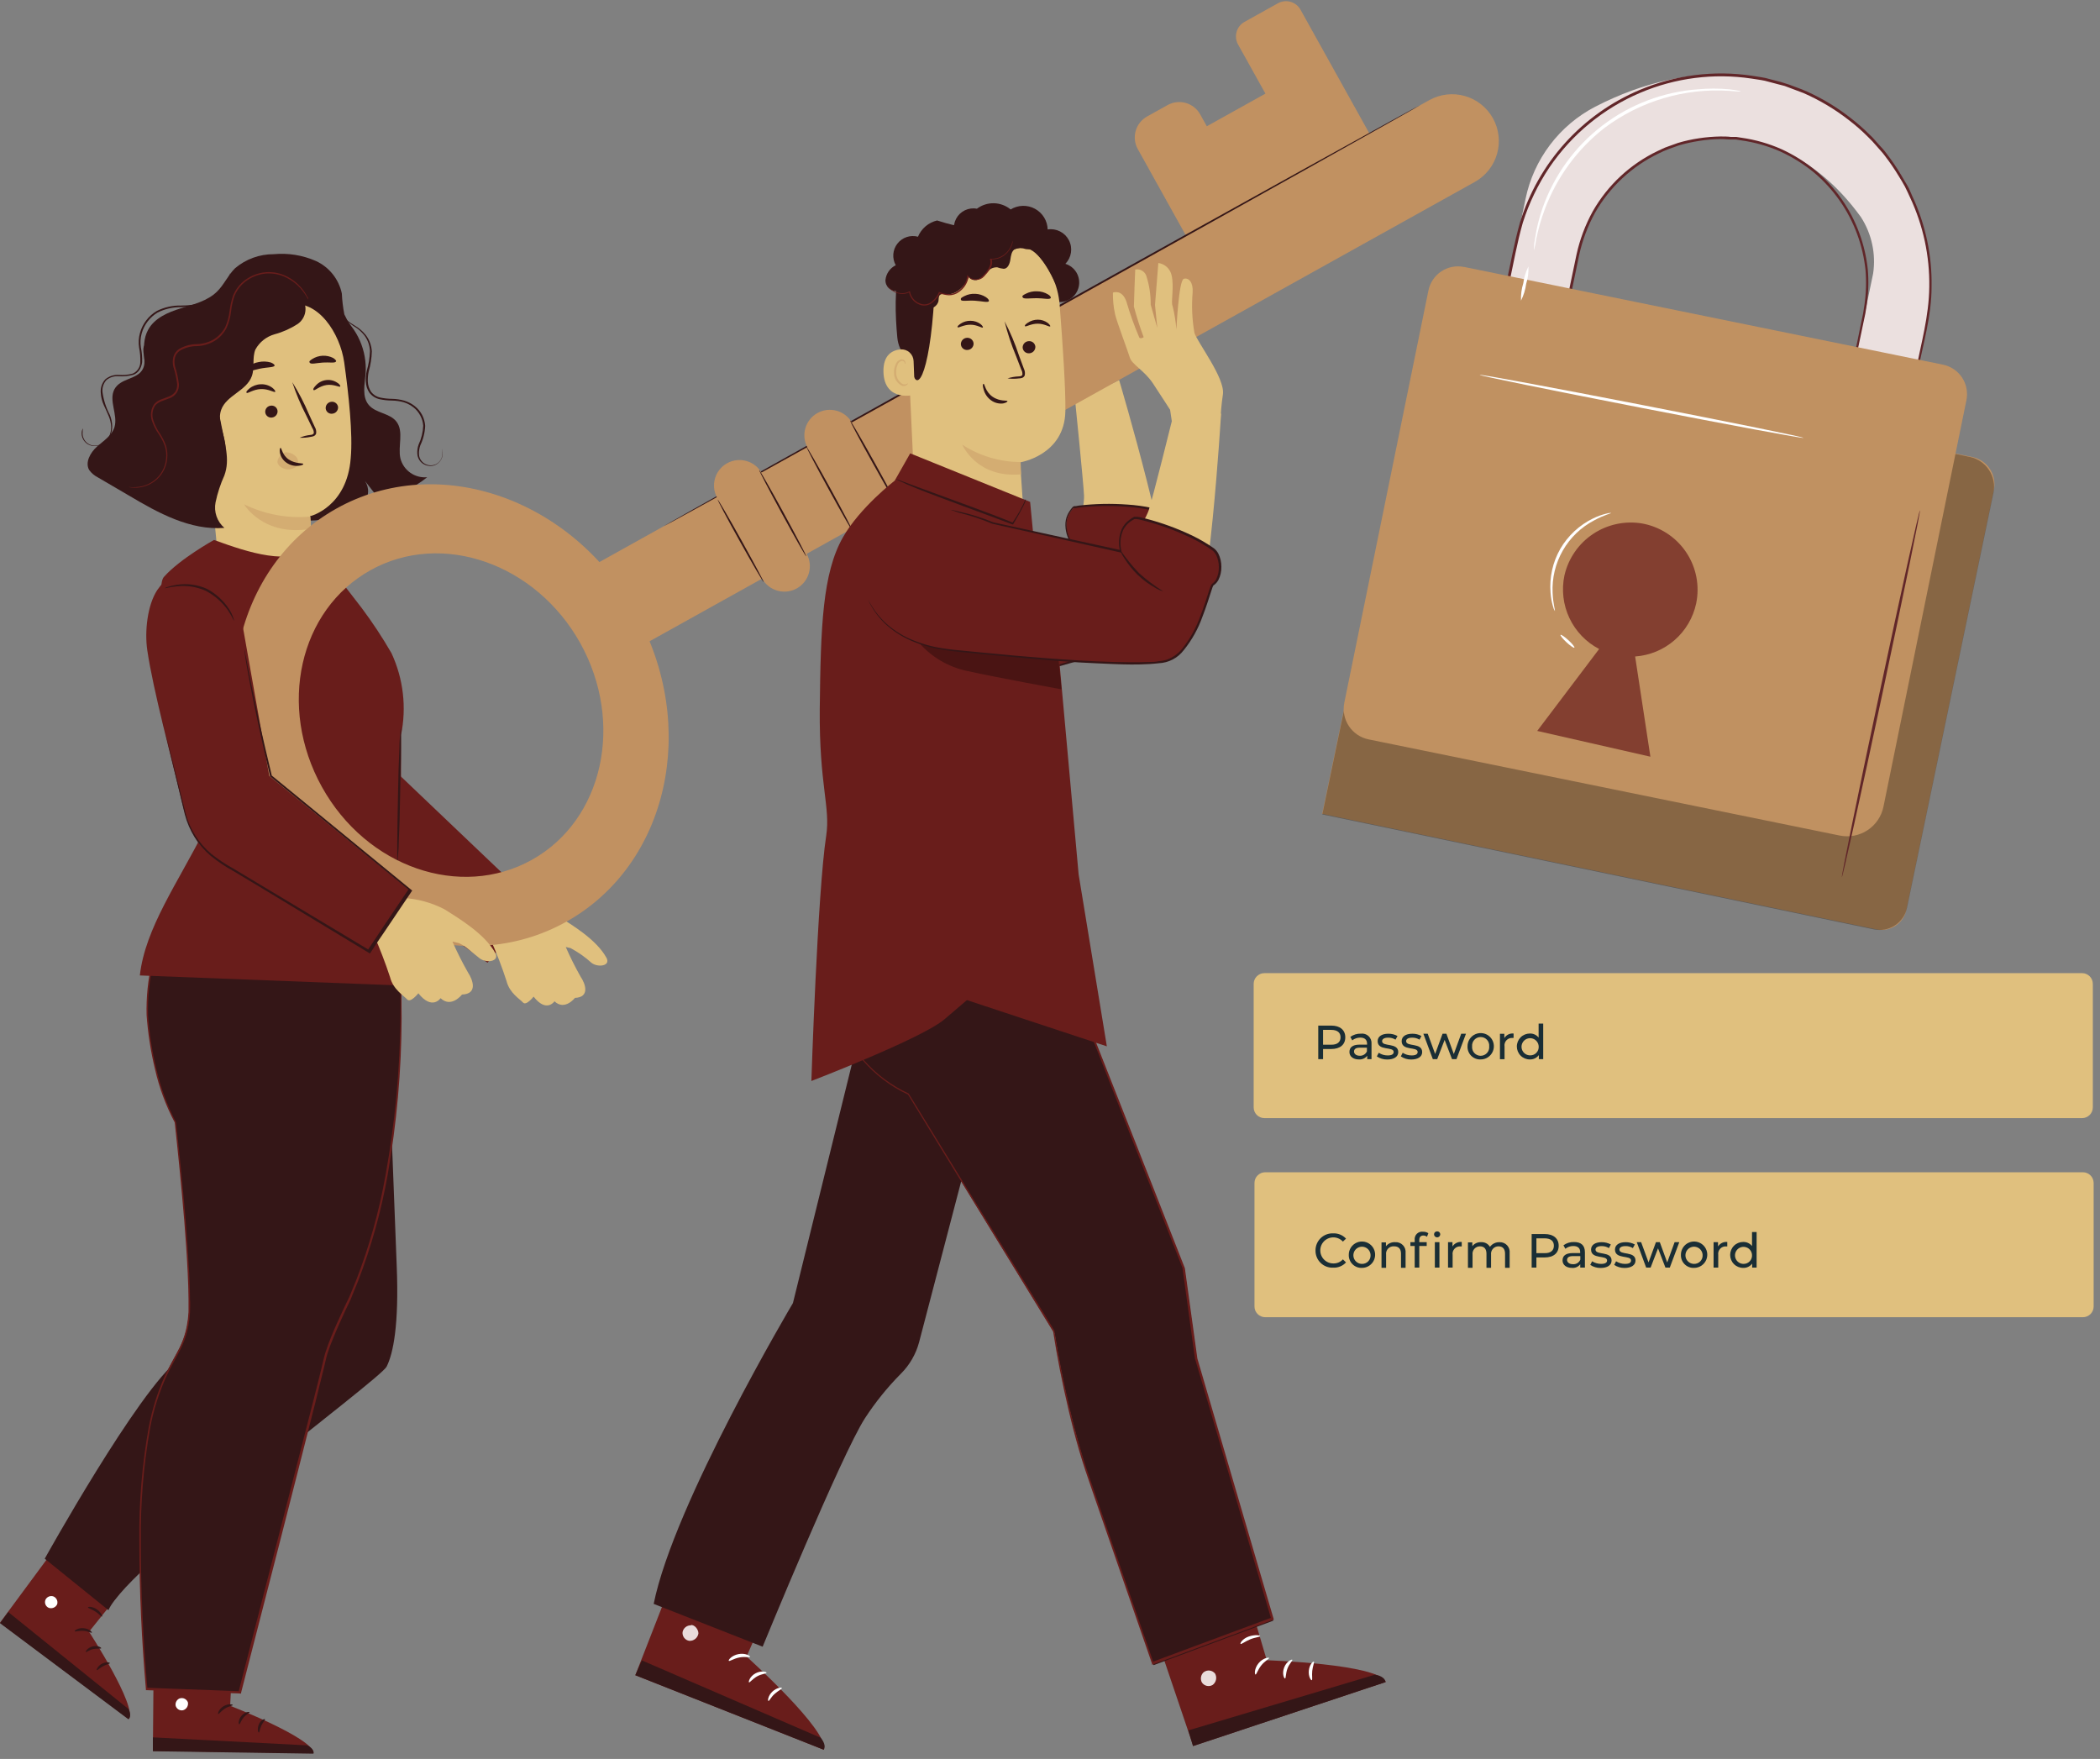 <svg width="197" height="165" viewBox="0 0 197 165" fill="none" xmlns="http://www.w3.org/2000/svg">
<rect x="0" y="0" width="197" height="165" fill="#808080" stroke="none"/>
<path d="M7.185 142.493L0 152.221L12.091 161.254C12.883 160.045 8.352 153.069 8.352 153.069L13.216 147.009L7.185 142.493Z" fill="#691D1B"/>
<path d="M5.024 149.761C4.882 149.708 4.726 149.71 4.586 149.767C4.446 149.823 4.332 149.93 4.267 150.067C4.208 150.207 4.206 150.365 4.262 150.506C4.318 150.648 4.427 150.762 4.565 150.824C4.716 150.879 4.882 150.875 5.03 150.813C5.178 150.751 5.297 150.636 5.364 150.491C5.408 150.338 5.392 150.175 5.318 150.036C5.244 149.896 5.119 149.79 4.969 149.74" fill="white"/>
<path d="M0.007 152.27L0.771 151.22L12.049 160.316C12.049 160.316 12.41 160.955 12.049 161.282L0.007 152.27Z" fill="#341617"/>
<path d="M8.616 153.152C8.568 153.208 8.255 153.013 7.824 152.985C7.393 152.957 7.053 153.096 7.011 153.027C6.969 152.957 7.317 152.693 7.838 152.735C8.359 152.777 8.665 153.103 8.616 153.152Z" fill="#341617"/>
<path d="M9.492 154.618C9.492 154.688 9.131 154.618 8.749 154.695C8.367 154.771 8.11 155.014 8.054 154.973C7.998 154.931 8.214 154.563 8.693 154.445C9.173 154.326 9.534 154.563 9.492 154.618Z" fill="#341617"/>
<path d="M9.082 156.668C9.019 156.668 9.158 156.286 9.547 156.077C9.936 155.869 10.312 155.945 10.305 156.015C10.298 156.084 9.992 156.126 9.672 156.3C9.353 156.473 9.144 156.709 9.082 156.668Z" fill="#341617"/>
<path d="M9.568 151.644C9.506 151.679 9.297 151.394 8.943 151.172C8.589 150.949 8.248 150.859 8.248 150.783C8.248 150.706 8.658 150.685 9.068 150.956C9.478 151.227 9.631 151.623 9.568 151.644Z" fill="#341617"/>
<path d="M36.439 101.676C36.654 102.899 36.995 113.301 37.217 118.784C37.439 124.266 36.891 126.976 36.265 128.206C35.64 129.436 11.945 146.87 10.173 151.046L4.197 146.217C4.197 146.217 12.973 130.43 16.739 127.567C20.506 124.704 27.697 122.064 27.697 122.064L25.648 92.011L35.473 91.476L36.439 101.676Z" fill="#341617"/>
<path d="M14.446 152.137L14.342 164.249L29.414 164.457C29.344 163.019 21.59 160.017 21.59 160.017L21.979 152.262L14.446 152.137Z" fill="#691D1B"/>
<path d="M16.913 159.301C16.767 159.344 16.643 159.438 16.562 159.566C16.482 159.694 16.451 159.847 16.475 159.996C16.512 160.145 16.605 160.274 16.734 160.356C16.864 160.437 17.02 160.466 17.17 160.434C17.324 160.39 17.457 160.29 17.541 160.154C17.626 160.018 17.657 159.855 17.629 159.697C17.575 159.548 17.465 159.425 17.322 159.355C17.18 159.285 17.015 159.273 16.864 159.322" fill="white"/>
<path d="M14.342 164.277V162.978L28.823 163.728C28.823 163.728 29.518 164.034 29.407 164.506L14.342 164.277Z" fill="#341617"/>
<path d="M21.833 159.948C21.833 160.017 21.464 160.045 21.096 160.281C20.728 160.517 20.533 160.816 20.471 160.788C20.408 160.761 20.519 160.33 20.964 160.059C21.409 159.788 21.854 159.878 21.833 159.948Z" fill="#341617"/>
<path d="M23.41 160.622C23.41 160.691 23.104 160.809 22.847 161.122C22.59 161.435 22.521 161.754 22.444 161.754C22.368 161.754 22.333 161.33 22.653 160.955C22.972 160.58 23.403 160.552 23.41 160.622Z" fill="#341617"/>
<path d="M24.279 162.526C24.209 162.526 24.112 162.171 24.279 161.768C24.445 161.365 24.821 161.212 24.855 161.275C24.89 161.337 24.668 161.553 24.515 161.879C24.362 162.206 24.355 162.519 24.279 162.526Z" fill="#341617"/>
<path d="M21.729 158.169C21.729 158.232 21.36 158.127 20.944 158.169C20.527 158.211 20.2 158.322 20.165 158.259C20.131 158.197 20.443 157.933 20.93 157.912C21.416 157.891 21.777 158.106 21.729 158.169Z" fill="#341617"/>
<path d="M37.53 90.211C37.53 90.906 38.669 108.819 32.818 121.765C32.818 121.765 30.79 125.816 30.435 127.588C30.081 129.36 22.493 158.718 22.493 158.718L13.744 158.398C13.744 158.398 12.354 143.688 13.744 135.176C15.134 126.664 17.754 127.657 17.754 122.161C17.754 116.665 16.448 105.262 16.448 105.262C16.448 105.262 14.537 102.149 13.89 96.11C13.355 91.205 15.662 85.952 15.662 85.952L17.948 81.914L37.252 80.9L37.53 90.211Z" fill="#341617"/>
<path d="M37.529 90.211C37.529 90.211 37.529 90.003 37.529 89.6C37.529 89.197 37.529 88.592 37.488 87.807C37.488 86.23 37.397 83.902 37.321 80.9V80.851H37.272L17.962 81.873H17.913L15.627 85.917C15.03 87.347 14.565 88.829 14.238 90.343C13.874 91.938 13.711 93.572 13.751 95.207C13.872 96.917 14.135 98.613 14.537 100.28C14.932 102.026 15.556 103.713 16.392 105.297C16.718 108.278 17.024 111.37 17.288 114.545C17.413 116.136 17.531 117.749 17.608 119.409C17.649 120.229 17.677 121.049 17.684 121.876C17.684 122.293 17.684 122.703 17.684 123.12C17.658 123.533 17.607 123.943 17.531 124.35C17.379 125.171 17.1 125.964 16.704 126.698C16.315 127.442 15.884 128.185 15.516 128.964C14.793 130.545 14.265 132.209 13.946 133.918C13.323 137.42 13.03 140.972 13.07 144.529C13.07 149.282 13.293 153.944 13.688 158.461V158.551H13.779L22.534 158.864H22.618V158.78C25.154 148.948 27.516 139.755 29.601 131.493C29.858 130.458 30.108 129.409 30.358 128.436C30.491 127.929 30.574 127.421 30.727 126.942C30.88 126.462 31.06 125.99 31.248 125.552C31.616 124.628 32.026 123.731 32.436 122.849L32.749 122.203C32.86 121.987 32.957 121.765 33.047 121.508L33.582 120.195C34.828 116.97 35.758 113.633 36.362 110.23C37.216 105.385 37.656 100.475 37.675 95.555C37.675 92.08 37.564 90.239 37.564 90.239C37.564 90.239 37.564 90.35 37.564 90.579C37.564 90.809 37.564 91.156 37.564 91.601C37.564 92.504 37.599 93.832 37.564 95.555C37.509 100.47 37.044 105.372 36.174 110.209C35.575 113.602 34.644 116.928 33.395 120.139C33.214 120.57 33.04 121 32.86 121.445C32.769 121.668 32.672 121.876 32.561 122.091L32.249 122.745C31.832 123.627 31.422 124.524 31.046 125.455C30.859 125.92 30.678 126.4 30.525 126.886C30.372 127.372 30.275 127.887 30.15 128.387L29.385 131.438L22.375 158.725L22.479 158.648L13.723 158.322L13.828 158.419C13.438 153.916 13.202 149.254 13.216 144.522C13.174 140.979 13.464 137.441 14.085 133.953C14.401 132.26 14.923 130.612 15.641 129.047C16.002 128.276 16.433 127.539 16.822 126.782C17.228 126.032 17.514 125.223 17.67 124.384C17.745 123.968 17.796 123.549 17.823 123.127C17.823 122.703 17.865 122.286 17.823 121.869C17.823 121.042 17.781 120.215 17.747 119.395C17.663 117.756 17.545 116.143 17.42 114.531C17.156 111.349 16.843 108.278 16.51 105.276C15.69 103.704 15.073 102.035 14.675 100.307C14.274 98.655 14.011 96.972 13.89 95.277C13.842 93.642 14.002 92.008 14.363 90.413C14.682 88.909 15.136 87.437 15.718 86.014L17.997 81.97L17.934 82.012L37.237 80.97L37.189 80.921C37.279 83.93 37.349 86.251 37.397 87.828C37.425 88.615 37.446 89.213 37.46 89.621C37.515 90.031 37.529 90.211 37.529 90.211Z" fill="#691D1B"/>
<path d="M31.248 53.571C31.248 53.571 26.037 52.647 26.537 59.338C26.843 63.341 28.017 70.185 28.67 74.57C28.893 76.078 29.365 78.788 31.387 80.379L45.736 90.308L50.26 84.895L37.453 72.694L35.438 60.624L31.248 53.571Z" fill="#691D1B"/>
<path d="M31.859 29.473C32.682 30.136 33.334 30.987 33.758 31.954C34.183 32.922 34.368 33.978 34.298 35.032C34.215 36.054 33.937 37.214 34.597 37.992C35.257 38.77 36.55 38.743 37.175 39.535C37.919 40.473 37.3 41.862 37.564 43.009C37.705 43.552 38.035 44.028 38.495 44.35C38.954 44.672 39.514 44.82 40.073 44.767C38.763 45.836 37.182 46.521 35.507 46.747C35.077 46.205 34.653 45.657 34.229 45.108C34.444 45.418 34.55 45.792 34.529 46.17C34.507 46.548 34.36 46.908 34.111 47.192C33.603 47.754 32.937 48.149 32.2 48.325C30.479 48.856 28.659 48.983 26.881 48.695C25.103 48.407 23.415 47.712 21.951 46.664" fill="#341617"/>
<path d="M12.667 38.493C12.996 37.739 13.282 36.966 13.522 36.179C13.897 34.449 13.049 32.503 13.89 30.947C14.488 29.835 15.76 29.293 16.962 28.924C18.164 28.556 19.463 28.23 20.359 27.354C21.02 26.708 21.388 25.818 22.048 25.165C23.06 24.306 24.347 23.838 25.675 23.845C27.028 23.716 28.392 23.936 29.636 24.484C30.252 24.767 30.792 25.191 31.214 25.721C31.637 26.25 31.929 26.872 32.068 27.535C32.097 28.193 32.176 28.848 32.304 29.494C32.619 30.146 32.986 30.771 33.402 31.363C33.74 32.056 33.839 32.842 33.681 33.597C33.524 34.351 33.12 35.032 32.533 35.532L23.271 47.491C21.325 48.228 16.614 47.338 15.106 45.9C13.598 44.461 12.049 40.473 12.667 38.493Z" fill="#341617"/>
<path d="M32.29 33.997C31.908 31.28 29.845 28.07 27.142 28.563L18.803 31.343C17.983 31.495 18.574 32.83 18.65 33.663L20.464 52.425C20.464 52.425 19.338 53.231 18.935 53.078C18.913 53.069 18.889 53.068 18.866 53.074C18.843 53.08 18.822 53.093 18.807 53.112C18.793 53.131 18.784 53.154 18.783 53.178C18.783 53.201 18.79 53.225 18.803 53.245C19.804 54.697 24.522 61.048 29.386 59.109C30.477 58.678 29.275 55.253 29.386 53.981L29.24 50.743C29.136 49.082 29.08 48.408 29.087 48.422C29.094 48.436 32.562 47.574 32.902 42.968C33.11 40.716 32.714 37.013 32.29 33.997Z" fill="#E0C07E"/>
<path d="M31.714 38.18C31.724 38.331 31.675 38.48 31.578 38.596C31.481 38.713 31.343 38.788 31.193 38.805C31.119 38.818 31.043 38.816 30.971 38.798C30.898 38.78 30.829 38.748 30.77 38.703C30.709 38.658 30.66 38.602 30.622 38.537C30.585 38.472 30.562 38.4 30.553 38.326C30.54 38.174 30.586 38.023 30.682 37.905C30.778 37.787 30.916 37.711 31.067 37.693C31.142 37.682 31.218 37.685 31.291 37.703C31.364 37.722 31.433 37.754 31.494 37.8C31.554 37.845 31.605 37.902 31.642 37.967C31.68 38.033 31.704 38.105 31.714 38.18Z" fill="#341617"/>
<path d="M26.036 38.534C26.05 38.686 26.004 38.837 25.908 38.955C25.812 39.073 25.673 39.149 25.522 39.167C25.449 39.178 25.373 39.175 25.301 39.157C25.229 39.139 25.161 39.107 25.101 39.062C25.041 39.018 24.991 38.961 24.954 38.897C24.917 38.833 24.892 38.761 24.883 38.687C24.867 38.535 24.913 38.383 25.009 38.264C25.106 38.146 25.245 38.071 25.397 38.055C25.471 38.043 25.546 38.046 25.619 38.064C25.691 38.082 25.759 38.114 25.818 38.159C25.878 38.204 25.928 38.26 25.966 38.325C26.003 38.389 26.027 38.46 26.036 38.534Z" fill="#341617"/>
<path d="M31.922 36.255C31.853 36.359 31.311 36.019 30.637 36.116C29.963 36.213 29.518 36.679 29.427 36.596C29.337 36.512 29.427 36.373 29.629 36.158C29.874 35.883 30.209 35.705 30.574 35.657C30.938 35.604 31.308 35.686 31.616 35.887C31.853 36.012 31.95 36.206 31.922 36.255Z" fill="#341617"/>
<path d="M25.814 36.755C25.738 36.852 25.203 36.47 24.473 36.498C23.743 36.526 23.223 36.943 23.139 36.852C23.056 36.762 23.174 36.637 23.396 36.443C23.698 36.199 24.071 36.06 24.459 36.047C24.844 36.028 25.224 36.141 25.536 36.366C25.772 36.547 25.856 36.706 25.814 36.755Z" fill="#341617"/>
<path d="M28.107 41.064C28.428 40.928 28.768 40.839 29.115 40.8C29.274 40.8 29.42 40.723 29.441 40.612C29.439 40.446 29.389 40.284 29.295 40.147C29.115 39.772 28.927 39.375 28.725 38.965C28.206 37.965 27.769 36.924 27.419 35.852C28.018 36.807 28.538 37.809 28.976 38.847L29.525 40.042C29.641 40.228 29.688 40.45 29.657 40.668C29.638 40.725 29.606 40.778 29.564 40.821C29.522 40.864 29.47 40.897 29.413 40.918C29.326 40.949 29.235 40.97 29.142 40.98C28.802 41.051 28.454 41.079 28.107 41.064Z" fill="#341617"/>
<path d="M29.115 48.457C26.975 48.654 24.823 48.254 22.896 47.304C22.896 47.304 24.668 50.375 29.191 49.604L29.115 48.457Z" fill="#D4AD72"/>
<path d="M26.189 42.891C26.265 42.739 26.377 42.607 26.516 42.509C26.685 42.428 26.876 42.408 27.058 42.453C27.322 42.498 27.565 42.625 27.753 42.815C27.848 42.913 27.915 43.035 27.947 43.169C27.979 43.302 27.974 43.441 27.934 43.572C27.864 43.829 27.475 43.975 27.204 44.024C26.931 44.058 26.654 43.999 26.419 43.857C26.316 43.81 26.226 43.739 26.157 43.649C26.088 43.559 26.042 43.454 26.023 43.343C26.037 43.18 26.094 43.024 26.189 42.891Z" fill="#D4AD72"/>
<path d="M26.322 42.009C26.419 42.009 26.474 42.704 27.1 43.113C27.725 43.524 28.434 43.426 28.448 43.517C28.462 43.607 28.295 43.663 27.989 43.697C27.59 43.735 27.191 43.629 26.864 43.398C26.549 43.178 26.332 42.844 26.259 42.467C26.21 42.182 26.273 42.009 26.322 42.009Z" fill="#341617"/>
<path d="M25.759 34.295C25.71 34.476 25.064 34.441 24.369 34.587C23.674 34.733 23.063 34.977 22.979 34.831C22.896 34.685 23.021 34.594 23.25 34.414C23.551 34.181 23.904 34.026 24.279 33.962C24.652 33.885 25.038 33.9 25.404 34.004C25.634 34.094 25.78 34.219 25.759 34.295Z" fill="#341617"/>
<path d="M31.505 33.927C31.387 34.08 30.887 33.969 30.289 34.01C29.691 34.052 29.198 34.191 29.073 34.045C28.948 33.899 29.073 33.83 29.295 33.677C29.586 33.493 29.919 33.388 30.262 33.371C30.606 33.353 30.948 33.425 31.255 33.58C31.505 33.739 31.582 33.878 31.505 33.927Z" fill="#341617"/>
<path d="M16.976 32.016C17.461 31.411 18.125 30.973 18.873 30.766C21.977 29.562 25.216 28.736 28.517 28.306C28.675 28.668 28.702 29.074 28.595 29.454C28.487 29.834 28.251 30.165 27.927 30.39C27.262 30.823 26.532 31.149 25.766 31.356C25.384 31.462 25.028 31.644 24.718 31.889C24.407 32.135 24.149 32.441 23.959 32.788C23.639 33.566 23.91 34.49 23.625 35.282C23.132 36.672 21.235 37.082 20.749 38.444C20.381 39.479 20.985 40.577 21.131 41.668C21.208 42.219 21.167 42.781 21.009 43.316C20.852 43.849 20.582 44.344 20.219 44.766C19.855 45.187 19.405 45.526 18.9 45.761C18.395 45.994 17.845 46.118 17.288 46.122C17.061 42.212 16.83 38.3 16.594 34.386C16.472 33.575 16.605 32.748 16.976 32.016Z" fill="#341617"/>
<path d="M9.096 41.897C9.714 41.349 10.486 40.869 10.736 40.077C11.09 38.923 10.166 37.569 10.736 36.512C11.306 35.456 12.883 35.609 13.39 34.629C13.786 33.865 13.328 33.184 13.48 32.544C13.616 32.185 13.862 31.877 14.182 31.665C14.503 31.453 14.882 31.347 15.266 31.363L20.61 39.104C21.103 41.703 21.603 43.079 21.048 44.6C20.682 45.409 20.404 46.255 20.221 47.123C20.134 47.56 20.166 48.012 20.311 48.433C20.456 48.854 20.71 49.229 21.048 49.52C17.851 49.77 14.856 48.13 12.091 46.484L9.165 44.774C8.845 44.611 8.568 44.373 8.359 44.079C7.963 43.371 8.478 42.453 9.096 41.897Z" fill="#341617"/>
<path d="M12.049 45.678C12.159 45.712 12.274 45.733 12.389 45.74C12.722 45.774 13.058 45.75 13.383 45.671C13.903 45.545 14.382 45.286 14.773 44.92C15.286 44.426 15.608 43.767 15.683 43.058C15.73 42.645 15.695 42.227 15.579 41.828C15.433 41.411 15.234 41.014 14.988 40.647C14.724 40.267 14.518 39.85 14.377 39.41C14.303 39.187 14.28 38.95 14.309 38.717C14.338 38.484 14.418 38.261 14.543 38.062C14.835 37.673 15.377 37.576 15.878 37.367C16.157 37.279 16.399 37.098 16.563 36.854C16.727 36.611 16.804 36.319 16.781 36.026C16.712 35.459 16.588 34.901 16.413 34.358C16.35 34.091 16.35 33.813 16.413 33.545C16.479 33.28 16.642 33.049 16.871 32.899C17.36 32.612 17.917 32.463 18.483 32.468C19.064 32.446 19.63 32.279 20.13 31.982C20.61 31.686 21 31.262 21.256 30.759C21.476 30.275 21.617 29.759 21.673 29.23C21.727 28.741 21.832 28.259 21.985 27.792C22.153 27.366 22.409 26.98 22.736 26.659C23.339 26.088 24.118 25.735 24.945 25.659C25.632 25.609 26.318 25.753 26.926 26.075C27.389 26.311 27.806 26.629 28.156 27.013C28.451 27.343 28.705 27.707 28.913 28.097C28.913 28.097 28.913 28.097 28.913 28.014C28.913 27.931 28.858 27.882 28.802 27.785C28.648 27.49 28.459 27.215 28.239 26.965C27.891 26.563 27.471 26.229 27.002 25.978C26.379 25.641 25.673 25.487 24.966 25.533C24.105 25.599 23.291 25.957 22.659 26.548C22.311 26.883 22.039 27.288 21.86 27.736C21.702 28.213 21.592 28.704 21.534 29.203C21.472 29.713 21.337 30.211 21.131 30.683C20.881 31.152 20.512 31.548 20.061 31.829C19.586 32.109 19.048 32.264 18.497 32.281C17.896 32.279 17.305 32.44 16.788 32.746C16.528 32.925 16.34 33.191 16.26 33.497C16.19 33.794 16.19 34.103 16.26 34.4C16.433 34.929 16.554 35.474 16.621 36.026C16.638 36.285 16.573 36.543 16.433 36.763C16.281 36.964 16.073 37.116 15.836 37.2C15.6 37.305 15.342 37.374 15.092 37.478C14.835 37.572 14.608 37.736 14.439 37.951C14.296 38.17 14.205 38.419 14.171 38.679C14.138 38.939 14.162 39.203 14.245 39.452C14.394 39.903 14.609 40.329 14.884 40.716C15.128 41.071 15.325 41.456 15.467 41.863C15.586 42.242 15.624 42.642 15.579 43.037C15.515 43.721 15.213 44.361 14.724 44.844C14.351 45.201 13.895 45.459 13.397 45.594C12.957 45.706 12.499 45.734 12.049 45.678Z" fill="#691D1B"/>
<path d="M7.783 40.181C7.731 40.259 7.695 40.346 7.678 40.438C7.625 40.709 7.672 40.991 7.81 41.23C7.911 41.404 8.051 41.552 8.22 41.661C8.428 41.79 8.671 41.853 8.915 41.842C9.206 41.835 9.489 41.748 9.734 41.591C9.979 41.434 10.177 41.214 10.305 40.952C10.455 40.65 10.531 40.317 10.527 39.98C10.518 39.617 10.442 39.259 10.305 38.923C9.948 38.247 9.713 37.513 9.61 36.755C9.594 36.557 9.619 36.358 9.682 36.169C9.745 35.98 9.846 35.806 9.978 35.657C10.302 35.388 10.719 35.258 11.139 35.296C11.607 35.326 12.077 35.277 12.528 35.15C12.765 35.055 12.964 34.887 13.098 34.671C13.223 34.458 13.304 34.221 13.335 33.976C13.35 33.51 13.31 33.043 13.216 32.586C13.147 32.148 13.173 31.7 13.293 31.273C13.521 30.456 14.053 29.758 14.78 29.32C15.465 28.976 16.223 28.802 16.989 28.813C17.676 28.815 18.358 28.71 19.012 28.5C19.951 28.141 20.734 27.465 21.228 26.59C21.416 26.277 21.545 25.933 21.61 25.575C21.494 25.915 21.345 26.243 21.166 26.555C20.949 26.913 20.682 27.238 20.373 27.521C19.97 27.893 19.498 28.183 18.984 28.375C18.34 28.573 17.67 28.669 16.997 28.66C16.202 28.642 15.414 28.818 14.703 29.174C13.936 29.631 13.374 30.365 13.133 31.224C13.004 31.676 12.976 32.15 13.049 32.614C13.143 33.071 13.181 33.538 13.161 34.004C13.153 34.224 13.084 34.438 12.961 34.62C12.838 34.803 12.667 34.949 12.466 35.039C12.039 35.161 11.595 35.205 11.152 35.171C10.685 35.138 10.223 35.29 9.867 35.595C9.719 35.761 9.607 35.954 9.535 36.164C9.463 36.374 9.435 36.596 9.45 36.818C9.47 37.231 9.569 37.637 9.742 38.013C9.902 38.374 10.069 38.708 10.201 39.042C10.335 39.359 10.413 39.698 10.43 40.042C10.433 40.359 10.364 40.673 10.228 40.959C10.111 41.203 9.929 41.411 9.703 41.559C9.476 41.707 9.214 41.79 8.943 41.8C8.739 41.811 8.535 41.767 8.354 41.671C8.173 41.576 8.021 41.433 7.915 41.258C7.777 41.034 7.72 40.769 7.755 40.508C7.754 40.398 7.763 40.289 7.783 40.181Z" fill="#341617"/>
<path d="M41.442 42.078C41.53 42.349 41.53 42.641 41.442 42.911C41.389 43.074 41.298 43.221 41.177 43.342C41.057 43.463 40.909 43.554 40.747 43.606C40.542 43.668 40.323 43.671 40.117 43.614C39.91 43.558 39.724 43.444 39.579 43.287C39.405 43.097 39.306 42.85 39.301 42.592C39.292 42.318 39.335 42.044 39.426 41.786C39.701 41.212 39.857 40.587 39.885 39.951C39.862 39.593 39.764 39.243 39.598 38.925C39.432 38.607 39.2 38.327 38.919 38.103C38.621 37.869 38.282 37.692 37.919 37.582C37.55 37.478 37.169 37.422 36.786 37.415C36.415 37.412 36.045 37.373 35.681 37.297C35.34 37.23 35.034 37.043 34.82 36.769C34.632 36.488 34.524 36.161 34.507 35.824C34.492 35.493 34.52 35.161 34.59 34.837C34.766 34.229 34.865 33.601 34.882 32.968C34.852 32.405 34.65 31.865 34.305 31.419C34.018 31.063 33.667 30.764 33.27 30.536C32.976 30.368 32.697 30.175 32.436 29.959C32.214 29.768 32.036 29.532 31.915 29.265C31.915 29.265 31.915 29.265 31.915 29.32C31.928 29.374 31.949 29.425 31.978 29.473C32.074 29.669 32.208 29.844 32.374 29.987C32.632 30.21 32.906 30.415 33.193 30.599C33.577 30.822 33.915 31.117 34.187 31.467C34.506 31.897 34.688 32.413 34.708 32.947C34.684 33.566 34.584 34.18 34.409 34.775C34.33 35.111 34.3 35.458 34.319 35.803C34.33 36.176 34.448 36.538 34.66 36.845C34.899 37.153 35.238 37.367 35.618 37.45C35.993 37.529 36.375 37.571 36.758 37.575C37.129 37.579 37.498 37.63 37.856 37.728C38.194 37.831 38.51 37.996 38.787 38.214C39.05 38.421 39.268 38.681 39.425 38.977C39.583 39.272 39.678 39.597 39.705 39.931C39.677 40.547 39.528 41.151 39.267 41.709C39.169 41.986 39.129 42.279 39.148 42.571C39.164 42.851 39.277 43.117 39.468 43.322C39.632 43.494 39.84 43.616 40.071 43.673C40.3 43.731 40.542 43.723 40.768 43.648C41.035 43.542 41.257 43.344 41.391 43.089C41.525 42.834 41.562 42.539 41.497 42.258C41.486 42.196 41.467 42.136 41.442 42.078Z" fill="#341617"/>
<path d="M37.62 73.382V68.955C38.154 66.364 37.839 63.669 36.724 61.27C35.881 59.811 34.953 58.402 33.944 57.052L29.539 51.347C27.12 53.105 23.333 51.834 20.075 50.652C20.075 50.652 16.864 52.431 15.37 54.127C13.876 55.822 19.171 77.884 19.171 77.884C16.732 82.748 13.612 87.064 13.119 91.504L38.537 92.483L37.453 80.83L37.62 73.382Z" fill="#691D1B"/>
<path d="M37.266 80.928C37.248 80.764 37.248 80.598 37.266 80.434C37.266 80.068 37.266 79.617 37.266 79.079C37.266 77.891 37.307 76.3 37.335 74.611C37.363 72.923 37.411 71.283 37.467 70.144C37.467 69.567 37.522 69.108 37.55 68.754C37.554 68.587 37.575 68.422 37.613 68.26C37.631 68.424 37.631 68.59 37.613 68.754C37.613 69.122 37.613 69.574 37.613 70.144C37.613 71.332 37.564 72.923 37.536 74.611C37.509 76.3 37.46 77.94 37.404 79.079C37.404 79.656 37.349 80.115 37.321 80.434C37.32 80.6 37.301 80.766 37.266 80.928Z" fill="#341617"/>
<path d="M48.669 84.923C49.943 85 51.187 85.341 52.324 85.924C53.713 86.8 55.964 88.154 56.889 89.843C57.319 90.621 56.103 90.781 55.499 90.329C54.901 89.787 54.238 89.32 53.526 88.94L53.074 88.835C53.489 89.785 53.953 90.713 54.464 91.615C54.936 92.31 55.346 93.553 53.936 93.609C53.936 93.609 52.976 94.846 52.017 93.929C52.017 93.929 51.267 95.047 50.058 93.491C50.058 93.491 49.363 94.38 49.065 94.047C48.766 93.713 47.807 93.164 47.522 92.046C47.103 90.749 46.616 89.476 46.062 88.231L48.669 84.923Z" fill="#E0C07E"/>
<path d="M89.505 53.3C89.776 53.3 100.811 52.139 100.811 52.139C100.811 52.139 101.742 47.658 101.693 46.49C101.644 45.323 100.859 37.61 100.859 37.61L104.987 35.657C104.987 35.657 110.511 54.28 109.302 55.808C108.283 57.018 107.04 58.019 105.64 58.755C105.445 58.755 94.953 63.41 87.65 60.992C80.347 58.574 89.505 53.3 89.505 53.3Z" fill="#E0C07E"/>
<path d="M79.84 63.355C81.466 64.96 84.266 66.301 88.929 65.141C98.164 62.834 105.085 60.881 107.836 59.387C110.588 57.893 109.518 51.313 109.747 51.049C110.442 50.145 109.678 48.214 108.684 47.908C105.863 47.053 100.943 47.394 100.7 47.651C99.248 49.173 100.575 51.021 100.575 51.021L88.394 52.619C86.898 52.548 85.4 52.644 83.926 52.904" fill="#691D1B"/>
<path d="M83.926 52.869L84.218 52.806C84.412 52.806 84.697 52.723 85.079 52.674C86.18 52.532 87.291 52.486 88.4 52.535L100.568 50.903L100.505 51.035C100.105 50.449 99.91 49.748 99.949 49.04C99.977 48.672 100.096 48.316 100.297 48.005C100.394 47.846 100.505 47.698 100.63 47.56C100.678 47.523 100.732 47.495 100.79 47.477H100.929C101.02 47.453 101.113 47.437 101.207 47.428C102.713 47.252 104.232 47.22 105.744 47.331C106.539 47.379 107.329 47.489 108.107 47.657C108.302 47.699 108.496 47.755 108.698 47.81C108.905 47.874 109.094 47.983 109.253 48.13C109.564 48.426 109.802 48.79 109.948 49.193C110.103 49.596 110.157 50.029 110.108 50.458C110.072 50.679 109.989 50.89 109.865 51.076C109.823 51.076 109.83 51.222 109.823 51.319V51.632C109.823 52.466 109.893 53.314 109.872 54.175C109.878 55.392 109.681 56.602 109.288 57.754C109.088 58.329 108.741 58.842 108.281 59.241C108.044 59.426 107.785 59.58 107.509 59.7C107.252 59.839 106.981 59.943 106.717 60.068C105.654 60.519 104.584 60.895 103.535 61.242C102.485 61.59 101.45 61.937 100.428 62.201C96.371 63.382 92.674 64.286 89.575 65.085C88.838 65.281 88.091 65.436 87.338 65.55C86.663 65.644 85.982 65.681 85.301 65.661C84.206 65.634 83.126 65.398 82.119 64.966C81.489 64.686 80.9 64.322 80.368 63.883C80.182 63.731 80.008 63.566 79.847 63.389C79.847 63.389 80.028 63.556 80.396 63.848C80.931 64.273 81.519 64.626 82.147 64.897C83.147 65.312 84.218 65.532 85.301 65.543C85.975 65.561 86.649 65.521 87.317 65.425C88.066 65.306 88.808 65.146 89.54 64.946C92.639 64.153 96.329 63.215 100.38 62.027C101.395 61.722 102.423 61.409 103.472 61.062C104.522 60.714 105.591 60.367 106.641 59.887C106.898 59.762 107.169 59.658 107.419 59.526C107.681 59.413 107.926 59.266 108.149 59.088C108.581 58.715 108.909 58.236 109.1 57.698C109.486 56.567 109.676 55.378 109.663 54.182C109.663 53.335 109.663 52.487 109.622 51.646V51.299C109.618 51.243 109.618 51.187 109.622 51.132C109.615 51.1 109.615 51.066 109.622 51.035V50.965C109.733 50.806 109.805 50.623 109.83 50.43C109.879 50.037 109.829 49.638 109.684 49.27C109.55 48.899 109.334 48.564 109.052 48.29C108.914 48.162 108.751 48.065 108.572 48.005L107.996 47.852C107.227 47.688 106.446 47.581 105.661 47.532C104.163 47.417 102.658 47.445 101.165 47.616C101.076 47.625 100.988 47.641 100.901 47.664H100.776H100.693C100.579 47.796 100.474 47.935 100.38 48.081C100.195 48.367 100.083 48.694 100.053 49.033C100.02 49.702 100.205 50.363 100.581 50.916L100.658 51.035H100.519L88.338 52.598C87.235 52.541 86.129 52.571 85.03 52.688C84.648 52.73 84.335 52.772 84.162 52.8L83.926 52.869Z" fill="#341617"/>
<path d="M57.808 61.889L53.54 54.221L134.079 9.394C134.583 9.113 135.137 8.935 135.71 8.868C136.283 8.802 136.863 8.849 137.418 9.007C137.973 9.165 138.491 9.431 138.942 9.789C139.394 10.147 139.771 10.591 140.052 11.095C140.332 11.599 140.511 12.153 140.577 12.726C140.643 13.299 140.596 13.879 140.438 14.434C140.28 14.988 140.014 15.507 139.656 15.958C139.298 16.41 138.854 16.788 138.35 17.068L57.812 61.895L57.808 61.889Z" fill="#C19161"/>
<path d="M125.65 21.256L116.141 4.171C115.94 3.81 115.891 3.385 116.004 2.988C116.117 2.591 116.383 2.255 116.744 2.054L119.883 0.307C120.243 0.106 120.669 0.057 121.066 0.17C121.463 0.283 121.799 0.549 122 0.91L131.509 17.995L125.656 21.253L125.65 21.256Z" fill="#C19161"/>
<path d="M106.737 13.988L112.82 24.916C113.425 26.003 114.796 26.393 115.882 25.789L117.801 24.721C118.887 24.116 119.278 22.745 118.673 21.659L112.59 10.73C111.985 9.643 110.615 9.253 109.528 9.858L107.609 10.926C106.523 11.53 106.132 12.901 106.737 13.988Z" fill="#C19161"/>
<path d="M112.552 12.21L117.019 20.237L126.108 15.178L121.64 7.151L112.552 12.21Z" fill="#C19161"/>
<path d="M133.206 9.871C133.206 9.913 117.356 18.793 97.767 29.702C78.179 40.612 62.267 49.416 62.239 49.374C62.211 49.332 78.082 40.459 97.677 29.549C117.272 18.64 133.178 9.829 133.206 9.871Z" fill="#341617"/>
<path d="M25.05 76.731C31.005 87.439 43.581 91.809 53.136 86.459C62.69 81.109 65.595 68.149 59.633 57.442C53.671 46.734 41.094 42.363 31.547 47.714C21.999 53.064 19.088 66.023 25.05 76.731ZM54.435 60.332C58.605 67.837 56.575 76.939 49.884 80.664C43.192 84.388 34.382 81.359 30.199 73.819C26.015 66.28 28.065 57.212 34.757 53.488C41.449 49.763 50.266 52.855 54.435 60.332Z" fill="#C19161"/>
<path d="M67.282 46.707L71.493 54.273C72.135 55.426 73.59 55.841 74.744 55.199C75.897 54.557 76.312 53.101 75.67 51.948L71.459 44.383C70.817 43.229 69.362 42.814 68.208 43.456C67.054 44.098 66.64 45.554 67.282 46.707Z" fill="#C19161"/>
<path d="M75.758 41.997L79.969 49.562C80.611 50.716 82.067 51.13 83.22 50.488C84.374 49.846 84.788 48.391 84.146 47.237L79.935 39.672C79.293 38.518 77.838 38.104 76.684 38.746C75.531 39.388 75.116 40.843 75.758 41.997Z" fill="#C19161"/>
<path d="M71.209 44.079C71.258 44.079 72.279 45.851 73.503 48.096C74.725 50.34 75.678 52.168 75.636 52.195C75.594 52.223 74.566 50.417 73.35 48.179C72.134 45.942 71.168 44.1 71.209 44.079Z" fill="#341617"/>
<path d="M67.325 46.859C67.367 46.859 68.368 48.554 69.556 50.694C70.744 52.834 71.682 54.586 71.641 54.607C71.599 54.627 70.598 52.918 69.403 50.778C68.208 48.637 67.284 46.88 67.325 46.859Z" fill="#341617"/>
<path d="M79.742 39.424C79.784 39.424 80.826 41.196 82.063 43.426C83.3 45.657 84.28 47.484 84.238 47.512C84.196 47.54 83.154 45.74 81.91 43.51C80.666 41.279 79.7 39.486 79.742 39.424Z" fill="#341617"/>
<path d="M75.65 41.897C75.692 41.897 76.706 43.656 77.922 45.872C79.138 48.089 80.09 49.902 80.049 49.93C80.007 49.958 78.985 48.172 77.769 45.956C76.553 43.739 75.608 41.918 75.65 41.897Z" fill="#341617"/>
<path d="M99.157 28.32C99.614 28.382 100.077 28.27 100.455 28.007C100.833 27.743 101.098 27.346 101.197 26.896C101.296 26.446 101.221 25.975 100.989 25.577C100.757 25.179 100.383 24.883 99.943 24.748C100.223 24.461 100.406 24.094 100.466 23.697C100.526 23.3 100.459 22.894 100.275 22.537C100.092 22.18 99.8 21.891 99.442 21.709C99.084 21.527 98.678 21.462 98.282 21.524C98.271 21.124 98.154 20.734 97.944 20.393C97.734 20.052 97.439 19.773 97.086 19.583C96.734 19.393 96.338 19.299 95.938 19.31C95.538 19.322 95.148 19.438 94.808 19.648C94.365 19.284 93.812 19.079 93.239 19.066C92.665 19.053 92.104 19.234 91.646 19.579C91.261 19.506 90.863 19.559 90.51 19.73C90.158 19.901 89.87 20.181 89.689 20.528C89.507 20.876 89.442 21.272 89.503 21.659C89.564 22.046 89.747 22.403 90.027 22.678" fill="#341617"/>
<path d="M91.264 21.42H91.667C93.625 21.423 95.509 22.165 96.944 23.496C98.379 24.828 99.259 26.653 99.407 28.605C99.699 32.371 99.977 36.533 99.942 38.555C99.88 42.724 95.697 43.371 95.697 43.371L96.037 48.401L85.885 48.054L85.045 29.828C84.697 25.457 86.921 21.628 91.264 21.42Z" fill="#E0C07E"/>
<path d="M95.745 43.343C93.802 43.338 91.901 42.773 90.27 41.717C90.27 41.717 91.618 44.885 95.787 44.496L95.745 43.343Z" fill="#D4AD72"/>
<path d="M97.128 32.538C97.128 32.693 97.068 32.843 96.961 32.956C96.853 33.068 96.707 33.135 96.552 33.142C96.475 33.148 96.398 33.138 96.326 33.114C96.253 33.09 96.186 33.051 96.128 33.001C96.071 32.95 96.024 32.889 95.99 32.82C95.957 32.751 95.937 32.677 95.933 32.6C95.933 32.445 95.993 32.296 96.1 32.185C96.208 32.073 96.355 32.008 96.51 32.003C96.585 31.996 96.662 32.005 96.734 32.028C96.807 32.052 96.874 32.089 96.932 32.139C96.99 32.189 97.037 32.25 97.07 32.319C97.104 32.387 97.124 32.462 97.128 32.538Z" fill="#341617"/>
<path d="M98.518 30.62C98.441 30.696 97.99 30.363 97.35 30.363C96.711 30.363 96.232 30.682 96.162 30.606C96.093 30.529 96.204 30.425 96.412 30.279C96.693 30.088 97.025 29.986 97.365 29.987C97.697 29.988 98.021 30.096 98.288 30.293C98.49 30.453 98.552 30.585 98.518 30.62Z" fill="#341617"/>
<path d="M91.333 32.231C91.333 32.388 91.272 32.538 91.163 32.649C91.054 32.761 90.905 32.826 90.749 32.829C90.673 32.835 90.597 32.825 90.525 32.801C90.453 32.777 90.386 32.738 90.329 32.687C90.272 32.637 90.226 32.575 90.193 32.507C90.16 32.438 90.141 32.363 90.138 32.287C90.137 32.132 90.198 31.983 90.305 31.872C90.413 31.76 90.559 31.695 90.714 31.689C90.791 31.684 90.868 31.694 90.94 31.718C91.013 31.742 91.08 31.781 91.137 31.831C91.195 31.881 91.242 31.943 91.275 32.012C91.309 32.08 91.329 32.155 91.333 32.231Z" fill="#341617"/>
<path d="M92.202 30.724C92.125 30.8 91.674 30.46 91.034 30.46C90.395 30.46 89.915 30.779 89.846 30.703C89.776 30.626 89.888 30.529 90.096 30.376C90.374 30.186 90.704 30.086 91.041 30.091C91.375 30.091 91.701 30.195 91.972 30.39C92.167 30.543 92.236 30.689 92.202 30.724Z" fill="#341617"/>
<path d="M94.515 35.498C94.854 35.386 95.208 35.323 95.565 35.31C95.724 35.31 95.884 35.261 95.912 35.151C95.925 34.981 95.886 34.811 95.801 34.664L95.321 33.413C94.877 32.352 94.514 31.257 94.237 30.14C94.772 31.16 95.22 32.222 95.579 33.316C95.745 33.754 95.898 34.178 96.044 34.574C96.146 34.773 96.176 35.001 96.127 35.22C96.103 35.277 96.066 35.328 96.019 35.369C95.972 35.41 95.917 35.44 95.856 35.456C95.766 35.482 95.673 35.496 95.579 35.498C95.225 35.542 94.868 35.542 94.515 35.498Z" fill="#341617"/>
<path d="M92.764 28.25C92.681 28.41 92.132 28.25 91.451 28.209C90.77 28.167 90.2 28.299 90.145 28.125C90.089 27.951 90.235 27.903 90.478 27.771C90.794 27.612 91.147 27.54 91.5 27.562C91.847 27.576 92.186 27.681 92.479 27.868C92.702 28.014 92.806 28.174 92.764 28.25Z" fill="#341617"/>
<path d="M98.56 27.972C98.421 28.118 97.865 27.972 97.254 27.972C96.642 27.972 96.072 28.07 95.954 27.917C95.836 27.764 95.954 27.694 96.218 27.562C96.545 27.391 96.912 27.309 97.281 27.326C97.646 27.328 98.004 27.428 98.316 27.618C98.546 27.75 98.615 27.903 98.56 27.972Z" fill="#341617"/>
<path d="M99.025 26.659C99.025 26.659 97.934 24.04 96.669 23.421C95.141 22.678 94.481 24.352 93.029 23.942C91.576 23.532 90.11 22.817 88.623 23.942C86.99 25.172 87.748 26.027 87.643 27.896C87.212 35.414 85.829 37.541 85.448 33.997C85.406 33.608 84.336 33.302 84.176 31.655C83.975 29.529 83.905 26.944 84.385 25.401C84.818 24.117 85.676 23.02 86.817 22.289C88.901 20.767 91.68 20.739 93.612 20.94C95.544 21.142 99.213 23.379 99.025 26.659Z" fill="#341617"/>
<path d="M85.704 33.872C85.699 33.719 85.663 33.568 85.598 33.429C85.533 33.289 85.441 33.165 85.327 33.063C85.213 32.96 85.079 32.881 84.934 32.832C84.788 32.782 84.635 32.763 84.481 32.774C83.703 32.85 82.835 33.288 82.876 34.9C82.96 37.756 85.816 37.089 85.816 36.985C85.816 36.881 85.76 35.067 85.704 33.872Z" fill="#E0C07E"/>
<path d="M85.177 35.949C85.177 35.949 85.128 35.984 85.045 36.026C84.927 36.074 84.794 36.074 84.677 36.026C84.488 35.916 84.332 35.758 84.225 35.567C84.119 35.376 84.066 35.16 84.072 34.942C84.063 34.705 84.103 34.468 84.19 34.247C84.215 34.158 84.261 34.077 84.324 34.009C84.387 33.941 84.465 33.89 84.551 33.858C84.608 33.84 84.669 33.842 84.724 33.865C84.778 33.888 84.823 33.93 84.85 33.983C84.892 34.066 84.85 34.122 84.892 34.129C84.933 34.136 84.954 34.073 84.926 33.962C84.91 33.89 84.868 33.826 84.808 33.781C84.727 33.725 84.628 33.702 84.531 33.719C84.413 33.745 84.305 33.801 84.216 33.881C84.127 33.962 84.061 34.064 84.023 34.178C83.907 34.427 83.854 34.702 83.87 34.977C83.864 35.232 83.933 35.483 84.069 35.7C84.205 35.916 84.402 36.088 84.635 36.193C84.712 36.213 84.793 36.216 84.871 36.2C84.949 36.184 85.023 36.151 85.086 36.102C85.177 36.012 85.191 35.949 85.177 35.949Z" fill="#D4AD72"/>
<path d="M85.788 28.368C86.137 28.655 86.553 28.848 86.997 28.931C87.219 28.967 87.448 28.921 87.638 28.801C87.829 28.68 87.969 28.494 88.032 28.278C88.067 28.083 88.032 27.847 88.15 27.694C88.269 27.541 88.595 27.569 88.845 27.597C89.672 27.687 90.652 26.77 90.86 25.964C90.97 26.119 91.134 26.226 91.32 26.265C91.505 26.304 91.699 26.271 91.861 26.173C92.127 26.014 92.362 25.809 92.556 25.568C92.667 25.411 92.815 25.284 92.987 25.197C93.159 25.111 93.35 25.069 93.543 25.075C93.742 25.148 93.95 25.195 94.161 25.214C94.536 25.214 94.724 24.741 94.779 24.373C94.835 24.005 94.883 23.567 95.203 23.365C95.533 23.247 95.894 23.247 96.225 23.365C96.572 23.421 97.017 23.365 97.107 23.004C97.122 22.913 97.118 22.82 97.097 22.731C97.075 22.641 97.036 22.557 96.982 22.483C96.747 22.139 96.404 21.884 96.008 21.758C95.611 21.632 95.183 21.642 94.793 21.788C92.455 21.769 90.133 21.397 87.907 20.683C87.509 20.777 87.139 20.964 86.828 21.228C86.516 21.493 86.272 21.828 86.115 22.205C85.765 22.111 85.396 22.123 85.053 22.238C84.71 22.353 84.408 22.566 84.186 22.852C83.964 23.137 83.83 23.482 83.802 23.843C83.775 24.203 83.854 24.564 84.03 24.88C83.764 25.011 83.536 25.207 83.367 25.45C83.198 25.693 83.094 25.975 83.064 26.27C83.059 26.415 83.085 26.56 83.142 26.695C83.198 26.829 83.283 26.949 83.391 27.047C83.499 27.145 83.627 27.218 83.766 27.262C83.905 27.305 84.052 27.317 84.197 27.298C84.08 27.531 84.056 27.799 84.131 28.049C84.206 28.298 84.373 28.51 84.598 28.64C84.823 28.77 85.09 28.81 85.343 28.75C85.597 28.691 85.818 28.537 85.962 28.32" fill="#341617"/>
<path d="M94.995 22.552C94.997 22.571 94.997 22.59 94.995 22.608C95.001 22.659 95.001 22.71 94.995 22.761C94.954 22.953 94.884 23.139 94.787 23.31C94.628 23.586 94.41 23.824 94.147 24.005C93.802 24.239 93.39 24.354 92.973 24.331L93.022 24.269C93.108 24.53 93.088 24.814 92.966 25.061C92.836 25.315 92.67 25.549 92.473 25.756C92.379 25.876 92.272 25.986 92.153 26.082C91.939 26.225 91.682 26.286 91.428 26.255C91.172 26.225 90.937 26.104 90.764 25.915H90.875C90.832 26.212 90.728 26.497 90.57 26.751C90.413 27.006 90.204 27.225 89.957 27.395C89.686 27.595 89.356 27.702 89.019 27.701C88.702 27.684 88.389 27.613 88.095 27.493H88.172C88.02 27.842 87.781 28.146 87.477 28.375C87.342 28.491 87.182 28.576 87.01 28.622C86.838 28.669 86.659 28.678 86.483 28.646C86.183 28.581 85.908 28.429 85.693 28.209C85.478 27.989 85.332 27.712 85.274 27.41H85.336C85.036 27.567 84.69 27.616 84.357 27.548C84.104 27.505 83.865 27.4 83.662 27.243C83.538 27.144 83.43 27.027 83.342 26.895C83.294 26.798 83.266 26.749 83.273 26.742C83.379 26.924 83.521 27.083 83.69 27.208C83.898 27.35 84.136 27.445 84.385 27.486C84.703 27.539 85.031 27.485 85.316 27.333H85.371V27.389C85.431 27.67 85.571 27.928 85.775 28.132C85.978 28.335 86.236 28.475 86.518 28.535C86.678 28.564 86.842 28.557 86.998 28.513C87.155 28.47 87.299 28.392 87.421 28.285C87.699 28.063 87.918 27.777 88.06 27.451V27.395H88.116C88.398 27.506 88.696 27.572 88.999 27.59C89.311 27.593 89.617 27.493 89.867 27.305C90.1 27.147 90.297 26.941 90.446 26.702C90.594 26.463 90.691 26.195 90.729 25.915V25.784L90.819 25.888C90.921 25.998 91.048 26.082 91.19 26.133C91.331 26.184 91.483 26.2 91.632 26.18C91.775 26.168 91.912 26.117 92.028 26.034C92.143 25.946 92.246 25.843 92.334 25.728C92.528 25.521 92.689 25.287 92.813 25.033C92.923 24.818 92.946 24.569 92.876 24.338V24.269H92.945C93.343 24.291 93.737 24.186 94.071 23.97C94.327 23.807 94.543 23.588 94.703 23.331C94.849 23.092 94.948 22.828 94.995 22.552Z" fill="#691D1B"/>
<path d="M94.508 37.631C94.508 37.527 93.813 37.694 93.119 37.221C92.424 36.748 92.368 35.984 92.271 36.005C92.174 36.026 92.174 36.206 92.271 36.519C92.374 36.933 92.62 37.297 92.966 37.548C93.29 37.786 93.692 37.893 94.092 37.847C94.37 37.798 94.522 37.68 94.508 37.631Z" fill="#341617"/>
<path d="M116.056 146.342L118.836 155.744C118.836 155.744 129.321 156.091 130.002 157.78L111.936 163.783L107.037 149.316L116.056 146.342Z" fill="#691D1B"/>
<path d="M112.978 156.814C112.824 156.927 112.716 157.092 112.674 157.278C112.632 157.465 112.658 157.66 112.749 157.828C112.854 157.988 113.016 158.101 113.202 158.145C113.388 158.189 113.584 158.16 113.75 158.065C113.914 157.947 114.029 157.772 114.072 157.575C114.116 157.377 114.085 157.171 113.986 156.994C113.861 156.837 113.68 156.736 113.481 156.711C113.283 156.686 113.082 156.741 112.923 156.863" fill="#E9DCDB"/>
<path d="M128.96 157.099C128.96 157.099 129.884 157.182 129.981 157.793L111.914 163.797L111.477 162.324L128.932 157.113" fill="#341617"/>
<path d="M119.058 155.529C119.058 155.619 118.655 155.806 118.321 156.224C117.988 156.641 117.87 157.092 117.779 157.085C117.689 157.078 117.647 156.529 118.071 156.015C118.495 155.501 119.058 155.466 119.058 155.529Z" fill="white"/>
<path d="M121.233 155.702C121.281 155.786 120.948 156.057 120.774 156.529C120.601 157.001 120.642 157.425 120.552 157.453C120.461 157.481 120.246 156.995 120.468 156.418C120.691 155.841 121.198 155.619 121.233 155.702Z" fill="white"/>
<path d="M123.06 157.613C122.984 157.655 122.72 157.259 122.782 156.696C122.845 156.133 123.192 155.813 123.255 155.876C123.317 155.938 123.151 156.279 123.102 156.737C123.053 157.196 123.144 157.571 123.06 157.613Z" fill="white"/>
<path d="M118.211 153.478C118.211 153.569 117.759 153.583 117.272 153.784C116.786 153.986 116.445 154.271 116.376 154.208C116.307 154.146 116.578 153.708 117.154 153.513C117.731 153.319 118.231 153.395 118.211 153.478Z" fill="white"/>
<path d="M73.962 146.426L70.035 155.397C70.035 155.397 77.839 162.408 77.276 164.138L59.598 157.148L65.157 142.91L73.962 146.426Z" fill="#691D1B"/>
<path d="M64.859 152.471C64.668 152.455 64.478 152.51 64.326 152.626C64.173 152.741 64.069 152.909 64.032 153.096C64.009 153.287 64.061 153.479 64.176 153.633C64.291 153.787 64.461 153.891 64.65 153.923C64.855 153.938 65.059 153.874 65.22 153.745C65.381 153.617 65.487 153.432 65.519 153.228C65.519 152.846 65.164 152.395 64.782 152.436" fill="#E9DCDB"/>
<path d="M76.935 162.963C76.935 162.963 77.582 163.616 77.276 164.138L59.598 157.147L60.217 155.758L76.935 162.991" fill="#341617"/>
<path d="M70.355 155.424C70.355 155.508 69.875 155.375 69.34 155.487C68.805 155.598 68.437 155.869 68.368 155.799C68.298 155.73 68.632 155.292 69.278 155.167C69.924 155.042 70.417 155.348 70.355 155.424Z" fill="white"/>
<path d="M71.911 156.918C71.911 157.008 71.467 157.008 71.029 157.252C70.591 157.495 70.334 157.856 70.265 157.821C70.195 157.787 70.32 157.272 70.869 156.974C71.418 156.675 71.939 156.841 71.911 156.918Z" fill="white"/>
<path d="M72.085 159.559C72.001 159.559 72.05 159.065 72.46 158.683C72.87 158.301 73.343 158.266 73.35 158.356C73.357 158.447 73.009 158.593 72.655 158.912C72.3 159.232 72.175 159.579 72.085 159.559Z" fill="white"/>
<path d="M71.029 153.277C70.959 153.34 70.612 153.069 70.112 152.909C69.611 152.749 69.166 152.749 69.153 152.659C69.139 152.568 69.625 152.402 70.209 152.596C70.793 152.791 71.112 153.229 71.029 153.277Z" fill="white"/>
<path d="M80.583 97.118L74.385 122.238C74.385 122.238 63.212 141.048 61.322 150.456L71.543 154.472C71.543 154.472 78.978 136.35 81.153 133.022C82.132 131.521 83.261 130.124 84.523 128.853C85.337 128.039 85.922 127.025 86.219 125.913L90.909 107.986L80.583 97.118Z" fill="#341617"/>
<path d="M77.943 93.102C77.943 93.102 78.804 99.828 85.28 102.83L98.927 125.066C99.63 129.579 100.675 134.032 102.054 138.386C104.097 144.432 108.218 156.203 108.218 156.203L119.44 152.033L112.29 127.574L111.115 119.09L99.998 90.746L90.436 85.014L77.943 93.102Z" fill="#341617"/>
<path d="M77.943 93.102L78.145 92.956L78.77 92.546L81.188 90.948L90.381 84.909H90.416L99.991 90.628C103.111 98.543 106.94 108.208 111.151 118.965C111.519 121.64 111.915 124.524 112.325 127.442C114.264 134.05 116.327 141.117 118.46 148.399C118.803 149.576 119.144 150.734 119.482 151.873V151.964H119.392L108.17 156.133L108.072 156.168V156.07L102.472 139.859C102.027 138.567 101.589 137.295 101.221 136.024C100.853 134.752 100.526 133.48 100.234 132.23C99.644 129.728 99.164 127.282 98.796 124.913L85.177 102.677C83.531 101.911 82.068 100.799 80.889 99.418C80.033 98.406 79.331 97.273 78.805 96.055C78.475 95.309 78.214 94.535 78.026 93.741C77.974 93.54 77.932 93.335 77.901 93.13C77.901 92.991 77.901 92.921 77.901 92.921L77.943 93.123C77.943 93.262 78.013 93.463 78.082 93.734C78.283 94.522 78.55 95.292 78.881 96.034C79.41 97.24 80.112 98.361 80.966 99.363C82.147 100.726 83.603 101.822 85.239 102.58L98.914 124.815V124.85C99.282 127.213 99.769 129.652 100.36 132.146C100.651 133.397 100.982 134.657 101.353 135.926C101.714 137.198 102.152 138.469 102.604 139.755C104.383 144.904 106.266 150.331 108.211 155.966L108.086 155.904L119.308 151.735L119.246 151.86C118.908 150.701 118.567 149.543 118.224 148.385C116.098 141.103 114.055 134.036 112.096 127.428L110.928 118.944C106.704 108.181 102.916 98.515 99.811 90.593L90.256 84.847H90.312L81.112 90.83L78.659 92.407C78.388 92.588 78.172 92.72 78.026 92.81L77.943 93.102Z" fill="#691D1B"/>
<path d="M83.933 45.087C83.933 45.087 80.667 47.602 79.069 50.416C77.165 53.78 76.984 58.755 76.901 66.53C76.845 73.708 77.915 75.703 77.505 78.405C76.692 83.686 76.115 101.405 76.115 101.405C76.115 101.405 86.594 97.375 88.623 95.596L90.707 93.817L103.833 98.154L101.186 82.026L99.365 61.916L97.038 51.25L96.635 47.081L85.385 42.529L83.933 45.087Z" fill="#691D1B"/>
<path d="M96.204 46.838C96.343 46.838 95.877 47.783 95.071 49.138L95.036 49.194H94.974C93.834 48.756 92.326 48.2 90.68 47.595C88.824 46.901 87.143 46.289 85.948 45.803C85.343 45.552 84.864 45.351 84.558 45.198C84.382 45.13 84.212 45.046 84.051 44.948C84.235 44.987 84.415 45.048 84.586 45.128L86.024 45.664L90.777 47.408C92.424 48.005 93.931 48.582 95.064 49.048H94.967C95.455 48.356 95.87 47.615 96.204 46.838Z" fill="#341617"/>
<path d="M109.768 38.444C109.768 38.444 108.941 37.151 108.155 35.963C107.37 34.775 106.182 34.184 105.995 33.559C105.807 32.934 104.758 30.168 104.605 29.48C104.457 28.814 104.39 28.133 104.403 27.451C104.403 27.451 105.258 27.083 105.675 28.313C106.009 29.46 106.413 30.585 106.884 31.683C107.051 31.808 107.287 31.627 107.287 31.627C106.933 30.686 106.627 29.729 106.37 28.757C106.37 28.306 106.495 25.283 106.495 25.283C106.708 25.241 106.929 25.276 107.118 25.382C107.308 25.487 107.454 25.657 107.53 25.86C107.815 26.739 107.956 27.659 107.947 28.584L108.565 30.759L108.35 28.611L108.663 24.672C108.963 24.713 109.244 24.846 109.467 25.052C109.689 25.259 109.843 25.529 109.907 25.825C110.164 26.888 109.823 28.375 109.997 28.688C110.177 29.418 110.298 30.162 110.358 30.912C110.358 30.912 110.573 26.284 111.053 26.152C111.533 26.02 111.949 26.513 111.88 27.444C111.774 28.704 111.83 29.972 112.047 31.217C112.304 32.093 114.938 35.477 114.722 36.985C114.589 37.883 114.507 38.787 114.479 39.694H109.955L109.768 38.444Z" fill="#E0C07E"/>
<path d="M93.96 50.097C94.217 50.187 104.98 52.876 104.98 52.876C104.98 52.876 107.384 48.978 107.76 47.866C108.135 46.755 109.997 39.229 109.997 39.229L114.549 38.798C114.549 38.798 113.395 58.192 111.734 59.234C110.364 60.024 108.854 60.538 107.287 60.749C107.106 60.694 95.655 61.486 89.61 56.726C83.565 51.966 93.96 50.097 93.96 50.097Z" fill="#E0C07E"/>
<g opacity="0.3">
<path d="M86.246 60.332C87.401 61.64 88.941 62.548 90.645 62.924C93.501 63.556 99.581 64.668 99.581 64.668L99.282 61.68L86.079 60.291" fill="black"/>
</g>
<path d="M81.452 56.253C82.431 58.338 84.606 60.533 89.387 61.027C98.858 62.007 106.022 62.528 109.121 62.062C112.22 61.596 113.45 55.037 113.77 54.836C114.736 54.231 114.673 52.147 113.839 51.528C111.477 49.763 106.738 48.401 106.418 48.561C104.535 49.499 105.153 51.688 105.153 51.688L93.16 49.041C91.777 48.465 90.335 48.046 88.859 47.79" fill="#691D1B"/>
<path d="M88.859 47.825H89.158C89.353 47.825 89.638 47.915 90.013 47.999C91.096 48.24 92.156 48.575 93.181 48.999L105.175 51.612L105.077 51.716C104.896 51.023 104.95 50.29 105.23 49.631C105.388 49.296 105.627 49.004 105.925 48.784C106.07 48.667 106.226 48.565 106.391 48.478C106.451 48.471 106.511 48.471 106.571 48.478H106.71L106.988 48.526C108.465 48.876 109.905 49.364 111.289 49.986C112.013 50.301 112.71 50.672 113.374 51.097C113.548 51.202 113.708 51.327 113.881 51.438C114.051 51.572 114.19 51.74 114.291 51.931C114.482 52.313 114.579 52.734 114.576 53.161C114.588 53.593 114.492 54.02 114.298 54.405C114.191 54.604 114.039 54.776 113.853 54.906C113.812 54.906 113.777 55.031 113.735 55.121L113.638 55.42C113.381 56.212 113.124 57.025 112.811 57.824C112.408 58.973 111.811 60.045 111.046 60.992C110.77 61.355 110.419 61.652 110.015 61.864C109.611 62.075 109.167 62.195 108.712 62.215C108.42 62.257 108.135 62.264 107.843 62.292C106.69 62.361 105.557 62.34 104.452 62.292C103.347 62.243 102.263 62.201 101.207 62.139C96.982 61.868 93.195 61.444 90.02 61.152C89.259 61.084 88.503 60.975 87.754 60.826C87.088 60.683 86.435 60.485 85.802 60.235C84.773 59.838 83.83 59.248 83.022 58.498C82.524 58.021 82.096 57.476 81.751 56.879C81.626 56.675 81.519 56.462 81.431 56.24C81.431 56.24 81.542 56.462 81.785 56.858C82.145 57.44 82.579 57.973 83.078 58.442C83.878 59.172 84.809 59.743 85.823 60.124C86.451 60.37 87.1 60.563 87.761 60.7C88.506 60.843 89.257 60.945 90.013 61.006C93.188 61.319 96.961 61.701 101.193 61.951C102.249 62.014 103.333 62.069 104.438 62.097C105.543 62.125 106.669 62.139 107.815 62.097C108.1 62.097 108.385 62.097 108.67 62.028C108.953 62.007 109.233 61.953 109.504 61.868C110.046 61.66 110.525 61.315 110.893 60.867C111.638 59.933 112.22 58.881 112.617 57.754C112.929 56.962 113.179 56.163 113.437 55.357L113.541 55.058L113.61 54.906C113.623 54.875 113.639 54.847 113.659 54.822L113.707 54.766C113.864 54.652 113.995 54.505 114.09 54.336C114.267 53.98 114.352 53.586 114.34 53.189C114.343 52.797 114.255 52.409 114.083 52.056C113.996 51.89 113.875 51.743 113.729 51.626C113.562 51.514 113.402 51.396 113.235 51.292C112.569 50.872 111.872 50.503 111.151 50.187C109.781 49.572 108.357 49.086 106.898 48.735L106.634 48.693H106.509H106.419C106.265 48.773 106.118 48.866 105.981 48.971C105.711 49.179 105.494 49.449 105.348 49.756C105.09 50.374 105.039 51.059 105.203 51.709V51.848L105.07 51.813L93.091 49.131C92.073 48.703 91.023 48.354 89.95 48.089L89.179 47.825H88.859Z" fill="#341617"/>
<path d="M109.121 55.468C108.847 55.397 108.587 55.282 108.35 55.127C107.753 54.795 107.202 54.386 106.71 53.911C106.223 53.433 105.796 52.896 105.438 52.313C105.276 52.082 105.152 51.826 105.07 51.556C105.601 52.342 106.198 53.082 106.856 53.766C107.559 54.399 108.317 54.969 109.121 55.468Z" fill="#341617"/>
<path d="M37.842 84.235C39.178 84.316 40.481 84.673 41.671 85.285C43.137 86.202 45.486 87.626 46.459 89.391C46.903 90.204 45.632 90.378 45.007 89.906C44.381 89.433 43.415 88.516 42.922 88.439L42.443 88.328C42.878 89.313 43.363 90.275 43.895 91.212C44.388 91.962 44.819 93.241 43.339 93.296C43.339 93.296 42.338 94.596 41.331 93.637C41.331 93.637 40.545 94.811 39.246 93.178C39.246 93.178 38.509 94.109 38.197 93.755C37.884 93.4 36.883 92.831 36.592 91.67C36.147 90.314 35.635 88.98 35.056 87.675L37.842 84.235Z" fill="#E0C07E"/>
<path d="M17.719 53.133C16.506 53.522 15.458 54.308 14.745 55.363C13.835 56.753 13.557 59.199 13.814 60.978C14.37 64.772 16.107 71.179 17.087 75.292C17.42 76.682 18.115 79.253 20.144 80.601L34.597 89.266L38.461 83.526L25.259 72.791L22.653 58.074L17.719 53.133Z" fill="#691D1B"/>
<path d="M15.218 67.607C15.237 67.655 15.253 67.704 15.267 67.753L15.384 68.205L15.822 69.928C16.205 71.443 16.747 73.618 17.421 76.321C17.815 77.789 18.646 79.102 19.804 80.087C20.457 80.61 21.154 81.075 21.888 81.477L24.209 82.867L34.632 89.12H34.5C34.945 88.46 35.418 87.765 35.89 87.036L38.364 83.367V83.492L25.342 72.84C24.48 69.213 23.855 66.238 23.459 64.175C23.257 63.139 23.125 62.333 23.035 61.785C23 61.52 22.965 61.312 22.945 61.159C22.94 61.087 22.94 61.015 22.945 60.944L22.986 61.159C22.986 61.305 23.056 61.514 23.104 61.778C23.202 62.327 23.355 63.125 23.563 64.161C23.98 66.245 24.633 69.185 25.509 72.805V72.763L38.6 83.485L38.669 83.541L38.621 83.61L36.147 87.286C35.668 87.981 35.195 88.676 34.757 89.37L34.702 89.447L34.626 89.398L24.202 83.096L21.882 81.706C21.131 81.295 20.419 80.816 19.755 80.275C18.579 79.264 17.738 77.918 17.344 76.418C16.698 73.715 16.17 71.554 15.809 70.018C15.635 69.268 15.496 68.684 15.405 68.281L15.301 67.83C15.225 67.656 15.218 67.607 15.218 67.607Z" fill="#341617"/>
<path d="M15.454 55.176C15.542 55.116 15.642 55.074 15.746 55.051C16.023 54.965 16.307 54.9 16.594 54.857C17.551 54.71 18.531 54.842 19.415 55.239C20.262 55.69 20.979 56.35 21.5 57.157C21.658 57.402 21.787 57.665 21.881 57.942C21.921 58.04 21.944 58.143 21.951 58.248C21.786 57.898 21.596 57.562 21.381 57.24C20.839 56.478 20.125 55.854 19.297 55.42C18.445 55.04 17.506 54.896 16.58 55.003C15.892 55.065 15.468 55.211 15.454 55.176Z" fill="#341617"/>
<path d="M174.16 62.069L168.379 60.867L175.717 25.665C175.992 23.82 175.586 21.939 174.577 20.371C165.363 7.62 150.375 12.803 148.082 23.845L141.523 55.301L135.734 54.078L143.114 18.64C143.494 16.807 144.277 15.082 145.407 13.589C146.537 12.096 147.985 10.874 149.646 10.01C168.261 0.421 183.882 15.333 180.699 30.62L174.16 62.069Z" fill="#EBE0DF"/>
<path d="M174.161 62.069C174.161 62.069 174.161 61.853 174.279 61.444L174.647 59.637C174.981 58.025 175.46 55.669 176.086 52.633C176.711 49.596 177.475 45.886 178.358 41.578C178.821 39.423 179.284 37.126 179.747 34.685C180.206 32.239 180.956 29.681 180.984 26.916C181.03 24.02 180.414 21.151 179.185 18.529C179.025 18.189 178.872 17.834 178.698 17.501C178.525 17.167 178.316 16.847 178.121 16.521C177.72 15.857 177.282 15.217 176.808 14.603C176.579 14.283 176.294 14.012 176.044 13.706C175.789 13.402 175.518 13.112 175.231 12.838C174.665 12.27 174.061 11.741 173.424 11.254C172.123 10.242 170.701 9.395 169.192 8.731L168.011 8.287L167.421 8.064L166.802 7.904L165.565 7.578C165.148 7.487 164.718 7.439 164.294 7.369C160.763 6.844 157.156 7.306 153.871 8.704C150.418 10.169 147.46 12.599 145.352 15.701C144.28 17.302 143.44 19.047 142.857 20.884C142.322 22.747 141.982 24.706 141.564 26.652C139.938 34.455 138.25 42.536 136.527 50.819C136.3 51.922 136.068 53.02 135.832 54.113L135.728 53.953L141.502 55.155L141.342 55.266C142.649 49.008 143.923 42.9 145.164 36.943C145.785 33.969 146.396 31.039 146.998 28.153C147.295 26.717 147.594 25.288 147.895 23.866C148.206 22.452 148.719 21.09 149.417 19.821C150.821 17.359 152.945 15.386 155.504 14.165C155.816 14.033 156.115 13.859 156.442 13.755L157.408 13.408C158.057 13.215 158.718 13.069 159.388 12.97C160.051 12.87 160.719 12.814 161.389 12.803C161.723 12.803 162.084 12.803 162.383 12.845H162.883L163.37 12.921C164.656 13.103 165.912 13.461 167.101 13.985C168.254 14.511 169.333 15.187 170.311 15.993C172.177 17.565 173.598 19.599 174.432 21.892C174.832 22.984 175.095 24.12 175.217 25.276C175.312 26.393 175.276 27.517 175.113 28.625C175.064 28.896 175.022 29.167 174.981 29.438L174.814 30.23C174.703 30.759 174.599 31.28 174.487 31.794L173.848 34.831C173.021 38.798 172.25 42.474 171.562 45.733C170.172 52.306 169.088 57.448 168.373 60.867L168.338 60.818L172.695 61.749L173.758 61.986L174.112 62.062L173.765 62L172.708 61.791L168.324 60.902H168.282V60.86C168.977 57.434 170.047 52.292 171.402 45.712C172.097 42.418 172.84 38.763 173.661 34.795C173.869 33.802 174.077 32.794 174.293 31.759C174.397 31.245 174.508 30.724 174.612 30.196L174.779 29.404L174.904 28.605C175.062 27.512 175.095 26.404 175.001 25.304C174.879 24.167 174.617 23.049 174.223 21.975C173.398 19.719 171.997 17.719 170.158 16.173C169.194 15.387 168.134 14.726 167.003 14.207C165.832 13.691 164.595 13.34 163.328 13.165L162.848 13.088H162.362C162.036 13.088 161.709 13.039 161.382 13.046C160.726 13.054 160.071 13.109 159.423 13.213C158.765 13.312 158.115 13.456 157.477 13.644L156.525 13.985C156.21 14.105 155.902 14.242 155.601 14.394C153.093 15.598 151.01 17.537 149.632 19.953C148.947 21.2 148.444 22.538 148.138 23.928C147.846 25.346 147.55 26.775 147.249 28.215C146.651 31.097 146.042 34.027 145.421 37.005C144.184 42.953 142.913 49.061 141.606 55.329V55.461H141.467L135.693 54.259H135.554V54.12C135.783 53.029 136.013 51.924 136.249 50.819C137.979 42.543 139.661 34.462 141.287 26.659C141.711 24.706 142.051 22.767 142.593 20.864C143.44 18.1 144.882 15.556 146.818 13.411C148.755 11.265 151.139 9.571 153.801 8.446C157.127 7.037 160.777 6.573 164.349 7.105C164.78 7.182 165.218 7.23 165.635 7.321L167.073 7.696L167.858 7.946L169.033 8.384L169.567 8.613C170.999 9.263 172.348 10.082 173.584 11.052C174.228 11.546 174.838 12.083 175.412 12.657C175.717 12.921 175.954 13.248 176.232 13.54C176.509 13.832 176.773 14.123 177.003 14.443C177.479 15.064 177.92 15.711 178.323 16.382C178.525 16.715 178.719 17.077 178.914 17.382C179.108 17.688 179.24 18.077 179.4 18.418C180.636 21.07 181.251 23.969 181.2 26.895C181.2 29.675 180.401 32.266 179.935 34.712C179.47 37.158 178.934 39.465 178.483 41.661L176.162 52.688C175.522 55.718 175.023 58.067 174.682 59.637C174.515 60.429 174.383 61.027 174.293 61.444C174.202 61.861 174.161 62.069 174.161 62.069Z" fill="#612629"/>
<path d="M133.243 32.082L185.031 42.873C185.705 43.013 186.297 43.416 186.674 43.993C187.052 44.569 187.185 45.272 187.045 45.947L178.834 85.354C178.706 85.968 178.339 86.505 177.815 86.848C177.291 87.192 176.652 87.313 176.039 87.185L124.033 76.349L133.256 32.085L133.243 32.082Z" fill="#C09161"/>
<g opacity="0.3">
<path d="M133.268 32.129L184.784 42.863C185.527 43.018 186.179 43.461 186.595 44.097C187.011 44.732 187.158 45.506 187.003 46.249L178.898 85.146C178.756 85.829 178.349 86.426 177.766 86.808C177.183 87.189 176.473 87.324 175.791 87.182L124.044 76.4L133.268 32.129Z" fill="black"/>
</g>
<path d="M137.326 25.036L182.269 34.208C183.002 34.357 183.646 34.792 184.059 35.417C184.471 36.041 184.619 36.803 184.47 37.537L176.687 75.671C176.503 76.574 175.968 77.367 175.199 77.875C174.43 78.383 173.49 78.565 172.588 78.381L128.386 69.36C127.628 69.205 126.961 68.755 126.535 68.11C126.108 67.464 125.955 66.675 126.109 65.916L134.002 27.244C134.152 26.511 134.586 25.867 135.211 25.455C135.835 25.042 136.597 24.894 137.331 25.044L137.326 25.036Z" fill="#C09161"/>
<g opacity="0.7">
<path d="M159.117 56.608C159.289 55.78 159.293 54.926 159.129 54.097C158.965 53.267 158.636 52.479 158.161 51.78C157.687 51.08 157.077 50.482 156.367 50.023C155.658 49.563 154.863 49.25 154.031 49.103C152.428 48.837 150.784 49.192 149.433 50.096C148.083 50.999 147.128 52.384 146.762 53.967C146.474 55.317 146.635 56.724 147.223 57.972C147.81 59.221 148.791 60.243 150.014 60.881L144.205 68.566L154.823 70.984L153.391 61.583C154.756 61.487 156.054 60.951 157.086 60.053C158.119 59.156 158.832 57.946 159.117 56.608Z" fill="#691D1B"/>
</g>
<path d="M172.785 82.283C172.708 82.283 174.285 74.549 176.308 65.05C178.33 55.551 180.032 47.866 180.109 47.88C180.185 47.894 178.601 55.607 176.579 65.112C174.557 74.618 172.854 82.296 172.785 82.283Z" fill="#612629"/>
<path d="M169.186 41.077C169.186 41.154 162.355 39.889 153.968 38.256C145.581 36.623 138.785 35.24 138.799 35.164C138.813 35.088 145.63 36.352 154.017 37.985C162.404 39.618 169.199 41.001 169.186 41.077Z" fill="white"/>
<path d="M145.859 57.316C145.778 57.181 145.719 57.033 145.685 56.879C145.562 56.464 145.485 56.038 145.456 55.607C145.338 54.175 145.656 52.742 146.366 51.493C147.09 50.249 148.169 49.25 149.465 48.623C149.852 48.436 150.257 48.289 150.675 48.186C150.827 48.137 150.987 48.114 151.147 48.116C151.147 48.165 150.494 48.297 149.556 48.811C148.323 49.454 147.3 50.435 146.608 51.641C145.916 52.847 145.584 54.225 145.65 55.614C145.692 56.663 145.915 57.303 145.859 57.316Z" fill="white"/>
<path d="M147.693 60.756C147.637 60.812 147.311 60.583 146.949 60.249C146.588 59.915 146.338 59.596 146.394 59.554C146.449 59.512 146.776 59.727 147.137 60.061C147.499 60.395 147.742 60.7 147.693 60.756Z" fill="white"/>
<path d="M163.314 8.592C163.314 8.592 162.932 8.592 162.244 8.523C158.047 8.243 153.888 9.475 150.522 11.997C147.981 13.977 146.04 16.623 144.914 19.641C144.575 20.545 144.308 21.474 144.115 22.42C144.066 22.774 143.994 23.125 143.9 23.469C143.892 23.377 143.892 23.284 143.9 23.191C143.9 23.011 143.934 22.74 143.997 22.399C144.138 21.432 144.371 20.48 144.692 19.557C145.765 16.472 147.72 13.769 150.313 11.782C152.907 9.795 156.025 8.611 159.284 8.377C160.259 8.288 161.241 8.288 162.216 8.377C162.564 8.412 162.828 8.467 163.008 8.495C163.189 8.523 163.314 8.578 163.314 8.592Z" fill="white"/>
<path d="M142.684 28.202C142.662 27.649 142.735 27.097 142.899 26.569C142.972 26.019 143.136 25.486 143.385 24.991C143.406 25.544 143.334 26.096 143.17 26.624C143.097 27.174 142.932 27.707 142.684 28.202Z" fill="white"/>
<path d="M195.319 91.288H118.613C118.057 91.288 117.606 91.74 117.606 92.296V103.879C117.606 104.436 118.057 104.887 118.613 104.887H195.319C195.876 104.887 196.327 104.436 196.327 103.879V92.296C196.327 91.74 195.876 91.288 195.319 91.288Z" fill="#E0C07E"/>
<path d="M195.396 109.966H118.69C118.134 109.966 117.682 110.417 117.682 110.973V122.557C117.682 123.113 118.134 123.564 118.69 123.564H195.396C195.953 123.564 196.403 123.113 196.403 122.557V110.973C196.403 110.417 195.953 109.966 195.396 109.966Z" fill="#E0C07E"/>
<path d="M126.201 97.306C126.201 98.001 125.707 98.404 124.887 98.404H124.116V99.356H123.665V96.208H124.887C125.707 96.208 126.201 96.625 126.201 97.306ZM125.756 97.306C125.756 96.854 125.45 96.611 124.881 96.611H124.116V98.001H124.881C125.45 98.008 125.756 97.757 125.756 97.306Z" fill="#1A2E35"/>
<path d="M128.661 97.917V99.356H128.258V99.036C128.167 99.155 128.047 99.249 127.91 99.31C127.772 99.371 127.622 99.396 127.473 99.383C126.931 99.383 126.59 99.092 126.59 98.689C126.59 98.286 126.84 97.994 127.549 97.994H128.244V97.91C128.244 97.549 128.036 97.334 127.605 97.334C127.333 97.334 127.069 97.424 126.854 97.591L126.674 97.271C126.959 97.061 127.306 96.953 127.66 96.965C127.792 96.947 127.926 96.959 128.052 96.999C128.179 97.04 128.294 97.109 128.39 97.2C128.486 97.291 128.561 97.403 128.607 97.528C128.654 97.652 128.673 97.785 128.661 97.917ZM128.23 98.612V98.279H127.57C127.139 98.279 127.021 98.445 127.021 98.647C127.021 98.849 127.216 99.036 127.542 99.036C127.685 99.047 127.828 99.013 127.951 98.94C128.074 98.867 128.172 98.757 128.23 98.626V98.612Z" fill="#1A2E35"/>
<path d="M129.161 99.098L129.342 98.758C129.589 98.922 129.879 99.009 130.176 99.008C130.579 99.008 130.739 98.883 130.739 98.681C130.739 98.146 129.237 98.612 129.237 97.667C129.237 97.236 129.62 96.972 130.231 96.972C130.535 96.965 130.835 97.04 131.1 97.187L130.912 97.528C130.704 97.398 130.462 97.333 130.217 97.34C129.842 97.34 129.654 97.479 129.654 97.667C129.654 98.23 131.169 97.771 131.169 98.695C131.169 99.126 130.773 99.39 130.134 99.39C129.787 99.395 129.448 99.293 129.161 99.098Z" fill="#1A2E35"/>
<path d="M131.413 99.098L131.586 98.758C131.836 98.921 132.128 99.008 132.427 99.008C132.823 99.008 132.99 98.883 132.99 98.681C132.99 98.147 131.489 98.612 131.489 97.667C131.489 97.236 131.871 96.972 132.483 96.972C132.784 96.965 133.082 97.039 133.344 97.187L133.164 97.528C132.955 97.399 132.714 97.334 132.469 97.34C132.093 97.34 131.906 97.48 131.906 97.667C131.906 98.23 133.414 97.771 133.414 98.695C133.414 99.126 133.018 99.39 132.385 99.39C132.039 99.396 131.699 99.294 131.413 99.098Z" fill="#1A2E35"/>
<path d="M137.521 96.972L136.631 99.356H136.214L135.519 97.549L134.824 99.356H134.414L133.525 96.972H133.935L134.63 98.869L135.325 96.972H135.686L136.381 98.876L137.076 96.972H137.521Z" fill="#1A2E35"/>
<path d="M137.667 98.16C137.664 97.915 137.734 97.675 137.868 97.469C138.003 97.264 138.194 97.104 138.42 97.008C138.646 96.912 138.895 96.886 139.136 96.932C139.377 96.978 139.599 97.094 139.773 97.267C139.947 97.439 140.067 97.66 140.115 97.9C140.164 98.14 140.14 98.39 140.047 98.617C139.954 98.843 139.796 99.037 139.592 99.174C139.388 99.311 139.149 99.383 138.904 99.383C138.74 99.391 138.577 99.365 138.424 99.306C138.271 99.248 138.133 99.159 138.016 99.043C137.9 98.929 137.809 98.791 137.749 98.639C137.689 98.487 137.66 98.324 137.667 98.16ZM139.702 98.16C139.713 98.049 139.7 97.936 139.664 97.83C139.629 97.724 139.571 97.626 139.496 97.543C139.42 97.46 139.328 97.394 139.226 97.348C139.123 97.303 139.012 97.28 138.9 97.28C138.788 97.28 138.677 97.303 138.574 97.348C138.472 97.394 138.38 97.46 138.304 97.543C138.229 97.626 138.171 97.724 138.136 97.83C138.1 97.936 138.087 98.049 138.097 98.16C138.087 98.272 138.1 98.385 138.136 98.491C138.171 98.597 138.229 98.695 138.304 98.778C138.38 98.861 138.472 98.927 138.574 98.972C138.677 99.018 138.788 99.041 138.9 99.041C139.012 99.041 139.123 99.018 139.226 98.972C139.328 98.927 139.42 98.861 139.496 98.778C139.571 98.695 139.629 98.597 139.664 98.491C139.7 98.385 139.713 98.272 139.702 98.16Z" fill="#1A2E35"/>
<path d="M141.988 96.951V97.368H141.891C141.785 97.358 141.678 97.373 141.579 97.41C141.479 97.448 141.39 97.509 141.318 97.586C141.245 97.664 141.191 97.758 141.161 97.86C141.13 97.962 141.123 98.069 141.141 98.174V99.362H140.71V96.979H141.12V97.382C141.209 97.235 141.338 97.117 141.491 97.04C141.645 96.964 141.818 96.933 141.988 96.951Z" fill="#1A2E35"/>
<path d="M144.768 96.021V99.356H144.358V98.974C144.261 99.106 144.133 99.212 143.985 99.284C143.837 99.355 143.674 99.39 143.51 99.384C143.188 99.384 142.878 99.256 142.65 99.028C142.423 98.799 142.294 98.49 142.294 98.168C142.294 97.845 142.423 97.536 142.65 97.308C142.878 97.08 143.188 96.952 143.51 96.952C143.668 96.945 143.826 96.977 143.97 97.043C144.114 97.109 144.24 97.209 144.337 97.334V96.021H144.768ZM144.344 98.161C144.337 98.003 144.284 97.85 144.191 97.722C144.098 97.594 143.97 97.496 143.822 97.441C143.673 97.385 143.512 97.374 143.358 97.41C143.204 97.445 143.064 97.525 142.954 97.64C142.846 97.755 142.773 97.899 142.745 98.055C142.718 98.211 142.737 98.371 142.799 98.516C142.863 98.661 142.967 98.785 143.099 98.871C143.232 98.957 143.387 99.003 143.545 99.001C143.654 99.004 143.763 98.983 143.863 98.941C143.964 98.899 144.055 98.837 144.13 98.757C144.206 98.678 144.263 98.584 144.3 98.482C144.337 98.379 144.352 98.269 144.344 98.161Z" fill="#1A2E35"/>
<path d="M123.408 117.311C123.404 117.094 123.446 116.878 123.529 116.678C123.613 116.477 123.737 116.296 123.893 116.144C124.049 115.993 124.234 115.876 124.438 115.799C124.641 115.723 124.858 115.689 125.075 115.699C125.298 115.69 125.521 115.729 125.727 115.815C125.933 115.9 126.118 116.029 126.27 116.193L125.978 116.47C125.84 116.32 125.667 116.207 125.474 116.14C125.281 116.074 125.074 116.057 124.873 116.092C124.672 116.126 124.482 116.21 124.322 116.336C124.161 116.462 124.035 116.626 123.954 116.814C123.874 117.001 123.841 117.206 123.86 117.409C123.879 117.613 123.948 117.808 124.061 117.978C124.175 118.147 124.329 118.286 124.509 118.38C124.69 118.475 124.892 118.523 125.096 118.52C125.262 118.522 125.426 118.49 125.578 118.424C125.73 118.358 125.867 118.261 125.978 118.138L126.27 118.423C126.118 118.588 125.931 118.717 125.724 118.802C125.516 118.887 125.292 118.926 125.068 118.916C124.852 118.927 124.636 118.893 124.434 118.817C124.231 118.74 124.046 118.624 123.891 118.473C123.735 118.322 123.612 118.142 123.529 117.942C123.446 117.742 123.404 117.528 123.408 117.311Z" fill="#1A2E35"/>
<path d="M126.528 117.721C126.524 117.476 126.593 117.235 126.726 117.029C126.859 116.823 127.05 116.661 127.275 116.564C127.5 116.467 127.749 116.439 127.99 116.484C128.232 116.529 128.454 116.644 128.629 116.816C128.804 116.987 128.925 117.207 128.975 117.447C129.025 117.687 129.003 117.936 128.911 118.164C128.819 118.391 128.662 118.586 128.459 118.724C128.256 118.861 128.017 118.936 127.772 118.937C127.609 118.945 127.446 118.919 127.293 118.861C127.141 118.802 127.002 118.714 126.885 118.6C126.768 118.486 126.676 118.349 126.615 118.197C126.553 118.046 126.524 117.884 126.528 117.721ZM128.571 117.721C128.564 117.563 128.511 117.41 128.418 117.282C128.325 117.154 128.196 117.056 128.048 117.001C127.9 116.945 127.739 116.935 127.585 116.97C127.43 117.006 127.29 117.086 127.181 117.2C127.072 117.315 126.999 117.459 126.972 117.615C126.944 117.771 126.963 117.931 127.026 118.076C127.089 118.222 127.193 118.345 127.326 118.431C127.458 118.518 127.613 118.563 127.772 118.562C127.881 118.564 127.989 118.543 128.09 118.501C128.191 118.459 128.281 118.397 128.357 118.318C128.432 118.238 128.49 118.145 128.527 118.042C128.563 117.939 128.579 117.83 128.571 117.721Z" fill="#1A2E35"/>
<path d="M131.857 117.54V118.93H131.427V117.61C131.427 117.144 131.197 116.915 130.787 116.915C130.683 116.904 130.577 116.918 130.479 116.954C130.38 116.99 130.291 117.048 130.218 117.124C130.145 117.199 130.09 117.29 130.058 117.39C130.025 117.49 130.015 117.596 130.03 117.7V118.93H129.599V116.547H130.016V116.908C130.117 116.78 130.248 116.679 130.397 116.612C130.545 116.546 130.708 116.516 130.87 116.526C131.005 116.514 131.141 116.533 131.267 116.581C131.394 116.628 131.509 116.703 131.603 116.8C131.697 116.897 131.769 117.014 131.813 117.142C131.857 117.27 131.872 117.406 131.857 117.54Z" fill="#1A2E35"/>
<path d="M133.504 115.546C133.677 115.54 133.847 115.588 133.991 115.685L133.866 116.018C133.77 115.944 133.653 115.902 133.532 115.9C133.275 115.9 133.143 116.046 133.143 116.324V116.525H133.838V116.88H133.143V118.909H132.712V116.88H132.309V116.525H132.712V116.317C132.699 116.211 132.711 116.103 132.747 116.002C132.782 115.901 132.84 115.81 132.917 115.735C132.994 115.661 133.087 115.605 133.189 115.572C133.29 115.539 133.399 115.53 133.504 115.546ZM134.526 115.789C134.527 115.752 134.535 115.715 134.55 115.681C134.565 115.646 134.587 115.615 134.614 115.59C134.641 115.564 134.673 115.544 134.708 115.53C134.743 115.517 134.78 115.51 134.818 115.511C134.855 115.509 134.892 115.515 134.927 115.527C134.961 115.54 134.994 115.56 135.021 115.585C135.048 115.61 135.07 115.641 135.085 115.675C135.1 115.709 135.108 115.745 135.109 115.782C135.109 115.859 135.079 115.934 135.024 115.988C134.969 116.043 134.895 116.074 134.818 116.074C134.74 116.074 134.666 116.043 134.611 115.988C134.556 115.934 134.526 115.859 134.526 115.782V115.789ZM134.602 116.525H135.033V118.909H134.602V116.525Z" fill="#1A2E35"/>
<path d="M137.125 116.505V116.921H137.02C136.915 116.912 136.809 116.926 136.71 116.964C136.611 117.001 136.522 117.061 136.45 117.138C136.377 117.215 136.324 117.307 136.292 117.409C136.261 117.509 136.254 117.616 136.27 117.721V118.909H135.839V116.525H136.256V116.929C136.347 116.784 136.476 116.668 136.63 116.593C136.783 116.518 136.955 116.487 137.125 116.505Z" fill="#1A2E35"/>
<path d="M141.62 117.54V118.93H141.189V117.61C141.189 117.144 140.96 116.915 140.571 116.915C140.472 116.914 140.373 116.934 140.282 116.975C140.192 117.015 140.11 117.075 140.045 117.149C139.979 117.224 139.93 117.311 139.901 117.407C139.872 117.502 139.863 117.601 139.876 117.7V118.93H139.445V117.61C139.445 117.144 139.223 116.915 138.834 116.915C138.734 116.914 138.636 116.934 138.545 116.975C138.454 117.015 138.373 117.075 138.308 117.149C138.242 117.224 138.193 117.311 138.164 117.407C138.134 117.502 138.126 117.601 138.139 117.7V118.93H137.708V116.547H138.118V116.901C138.215 116.776 138.341 116.676 138.485 116.611C138.629 116.546 138.787 116.516 138.945 116.526C139.11 116.516 139.274 116.551 139.42 116.628C139.566 116.705 139.688 116.822 139.772 116.964C139.876 116.821 140.013 116.707 140.172 116.631C140.331 116.554 140.506 116.518 140.682 116.526C140.813 116.522 140.943 116.546 141.064 116.597C141.184 116.648 141.293 116.724 141.382 116.82C141.471 116.916 141.538 117.03 141.579 117.154C141.62 117.279 141.634 117.41 141.62 117.54Z" fill="#1A2E35"/>
<path d="M146.22 116.859C146.22 117.554 145.727 117.957 144.907 117.957H144.129V118.909H143.684V115.762H144.907C145.727 115.762 146.22 116.178 146.22 116.859ZM145.769 116.859C145.769 116.408 145.47 116.165 144.893 116.165H144.129V117.554H144.893C145.463 117.568 145.769 117.311 145.769 116.859Z" fill="#1A2E35"/>
<path d="M148.68 117.471V118.91H148.242V118.597C148.152 118.715 148.033 118.808 147.897 118.868C147.761 118.927 147.612 118.951 147.464 118.937C146.922 118.937 146.582 118.645 146.582 118.242C146.582 117.839 146.832 117.548 147.541 117.548H148.235V117.457C148.235 117.096 148.027 116.887 147.596 116.887C147.324 116.883 147.058 116.974 146.846 117.144L146.665 116.818C146.949 116.61 147.293 116.502 147.645 116.512C148.312 116.505 148.68 116.818 148.68 117.471ZM148.249 118.166V117.832H147.554C147.131 117.832 147.005 117.999 147.005 118.201C147.005 118.402 147.207 118.59 147.534 118.59C147.68 118.605 147.827 118.574 147.955 118.5C148.082 118.427 148.183 118.314 148.242 118.18L148.249 118.166Z" fill="#1A2E35"/>
<path d="M149.181 118.659L149.354 118.318C149.606 118.476 149.898 118.56 150.195 118.562C150.591 118.562 150.758 118.444 150.758 118.242C150.758 117.707 149.257 118.165 149.257 117.22C149.257 116.79 149.639 116.526 150.243 116.526C150.547 116.522 150.846 116.596 151.112 116.741L150.932 117.081C150.723 116.953 150.482 116.887 150.237 116.894C149.862 116.894 149.674 117.033 149.674 117.22C149.674 117.783 151.182 117.325 151.182 118.249C151.182 118.68 150.786 118.944 150.153 118.944C149.808 118.948 149.469 118.849 149.181 118.659Z" fill="#1A2E35"/>
<path d="M151.425 118.659L151.605 118.318C151.855 118.476 152.144 118.561 152.439 118.562C152.842 118.562 153.009 118.444 153.009 118.242C153.009 117.707 151.501 118.165 151.501 117.22C151.501 116.79 151.883 116.526 152.495 116.526C152.798 116.522 153.097 116.596 153.363 116.741L153.176 117.081C152.968 116.951 152.726 116.886 152.481 116.894C152.099 116.894 151.918 117.033 151.918 117.22C151.918 117.783 153.426 117.325 153.426 118.249C153.426 118.68 153.03 118.944 152.397 118.944C152.052 118.946 151.714 118.847 151.425 118.659Z" fill="#1A2E35"/>
<path d="M157.533 116.525L156.643 118.909H156.233L155.538 117.102L154.843 118.909H154.426L153.544 116.525H153.954L154.649 118.422L155.343 116.525H155.705L156.4 118.429L157.094 116.525H157.533Z" fill="#1A2E35"/>
<path d="M157.686 117.721C157.682 117.475 157.751 117.234 157.884 117.028C158.017 116.822 158.209 116.66 158.435 116.563C158.66 116.467 158.91 116.439 159.151 116.485C159.392 116.53 159.614 116.646 159.789 116.818C159.964 116.99 160.085 117.211 160.134 117.451C160.183 117.692 160.16 117.941 160.067 118.169C159.974 118.396 159.816 118.59 159.612 118.727C159.408 118.864 159.168 118.937 158.923 118.937C158.76 118.945 158.597 118.919 158.445 118.861C158.293 118.802 158.155 118.714 158.038 118.6C157.922 118.485 157.831 118.348 157.77 118.197C157.71 118.046 157.681 117.884 157.686 117.721ZM159.722 117.721C159.715 117.563 159.662 117.41 159.569 117.282C159.476 117.154 159.347 117.056 159.199 117.001C159.051 116.945 158.89 116.935 158.736 116.97C158.581 117.006 158.441 117.086 158.332 117.2C158.223 117.315 158.15 117.459 158.123 117.615C158.095 117.771 158.114 117.931 158.177 118.077C158.24 118.222 158.344 118.345 158.477 118.431C158.609 118.518 158.764 118.563 158.923 118.562C159.032 118.564 159.14 118.543 159.241 118.501C159.342 118.459 159.432 118.397 159.508 118.318C159.583 118.238 159.641 118.145 159.678 118.042C159.714 117.939 159.729 117.83 159.722 117.721Z" fill="#1A2E35"/>
<path d="M162.035 116.505V116.921H161.938C161.833 116.912 161.726 116.926 161.628 116.964C161.529 117.001 161.44 117.061 161.368 117.138C161.295 117.215 161.241 117.307 161.21 117.409C161.179 117.509 161.171 117.616 161.187 117.721V118.909H160.75V116.525H161.167V116.929C161.258 116.784 161.387 116.668 161.54 116.593C161.694 116.518 161.865 116.487 162.035 116.505Z" fill="#1A2E35"/>
<path d="M164.787 115.574V118.909H164.37V118.534C164.272 118.665 164.144 118.77 163.996 118.84C163.848 118.91 163.686 118.944 163.522 118.937C163.2 118.937 162.89 118.809 162.662 118.581C162.434 118.353 162.306 118.044 162.306 117.721C162.306 117.399 162.434 117.089 162.662 116.861C162.89 116.633 163.2 116.505 163.522 116.505C163.681 116.499 163.84 116.53 163.985 116.597C164.13 116.663 164.257 116.762 164.356 116.887V115.574H164.787ZM164.356 117.721C164.348 117.565 164.294 117.415 164.202 117.289C164.109 117.163 163.981 117.067 163.835 117.013C163.688 116.959 163.529 116.949 163.377 116.984C163.225 117.02 163.086 117.099 162.979 117.212C162.871 117.326 162.799 117.468 162.771 117.621C162.744 117.775 162.762 117.934 162.823 118.077C162.885 118.221 162.987 118.343 163.118 118.429C163.248 118.516 163.401 118.562 163.557 118.562C163.666 118.564 163.775 118.543 163.875 118.502C163.976 118.46 164.067 118.397 164.142 118.318C164.217 118.238 164.275 118.145 164.312 118.042C164.349 117.939 164.364 117.83 164.356 117.721Z" fill="#1A2E35"/>
</svg>
